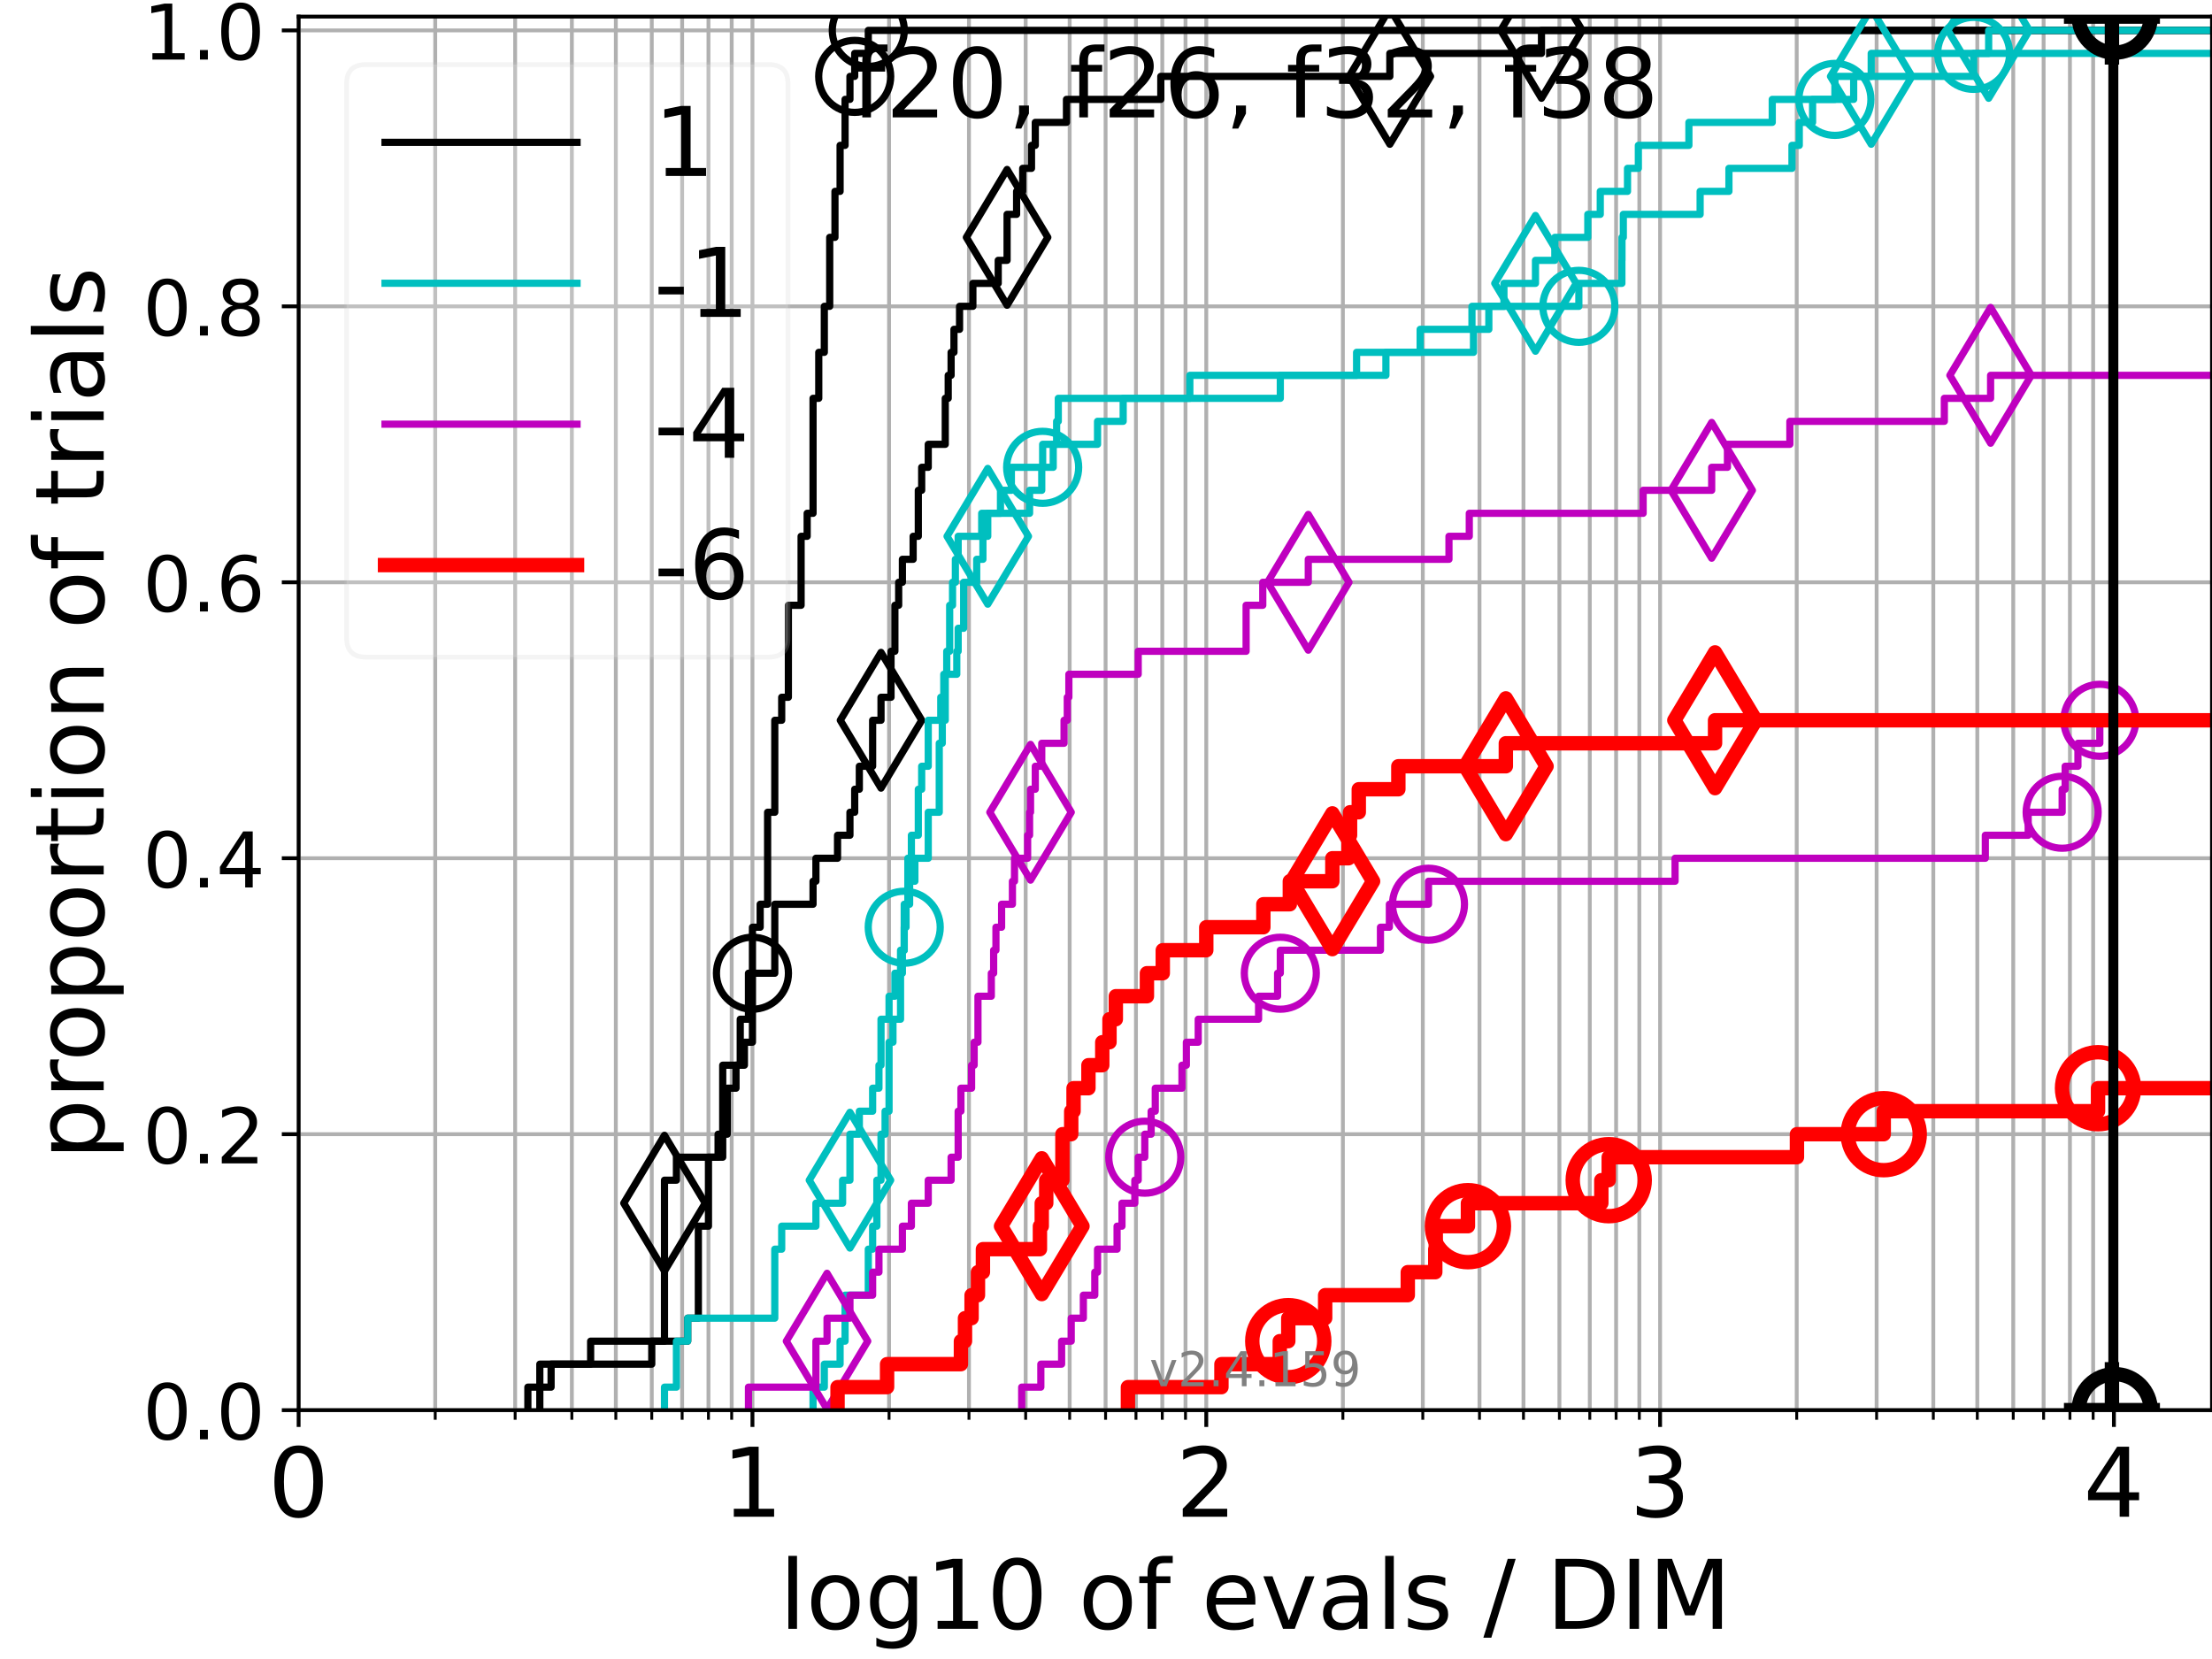 <?xml version="1.0" encoding="utf-8" standalone="no"?>
<!DOCTYPE svg PUBLIC "-//W3C//DTD SVG 1.1//EN"
  "http://www.w3.org/Graphics/SVG/1.1/DTD/svg11.dtd">
<!-- Created with matplotlib (https://matplotlib.org/) -->
<svg height="345.6pt" version="1.1" viewBox="0 0 460.8 345.6" width="460.8pt" xmlns="http://www.w3.org/2000/svg" xmlns:xlink="http://www.w3.org/1999/xlink">
 <defs>
  <style type="text/css">*{stroke-linecap:butt;stroke-linejoin:round;}</style>
 </defs>
 <g id="figure_1">
  <g id="patch_1">
   <path d="M 0 345.6 
L 460.8 345.6 
L 460.8 0 
L 0 0 
z
" style="fill:#ffffff;"/>
  </g>
  <g id="axes_1">
   <g id="patch_2">
    <path d="M 62.208 293.76 
L 460.8 293.76 
L 460.8 3.456 
L 62.208 3.456 
z
" style="fill:#ffffff;"/>
   </g>
   <g id="matplotlib.axis_1">
    <g id="xtick_1">
     <g id="line2d_1">
      <path clip-path="url(#p7bf5ea185e)" d="M 62.208 293.76 
L 62.208 3.456 
" style="fill:none;stroke:#b0b0b0;stroke-linecap:square;stroke-width:0.8;"/>
     </g>
     <g id="line2d_2">
      <defs>
       <path d="M 0 0 
L 0 3.5 
" id="m881349f4c0" style="stroke:#000000;stroke-width:0.8;"/>
      </defs>
      <g>
       <use style="stroke:#000000;stroke-width:0.8;" x="62.208" xlink:href="#m881349f4c0" y="293.76"/>
      </g>
     </g>
     <g id="text_1">
      <!-- 0 -->
      <g transform="translate(55.846 315.957)scale(0.2 -0.2)">
       <defs>
        <path d="M 31.781 66.406 
Q 24.172 66.406 20.328 58.906 
Q 16.5 51.422 16.5 36.375 
Q 16.5 21.391 20.328 13.891 
Q 24.172 6.391 31.781 6.391 
Q 39.453 6.391 43.281 13.891 
Q 47.125 21.391 47.125 36.375 
Q 47.125 51.422 43.281 58.906 
Q 39.453 66.406 31.781 66.406 
z
M 31.781 74.219 
Q 44.047 74.219 50.516 64.516 
Q 56.984 54.828 56.984 36.375 
Q 56.984 17.969 50.516 8.266 
Q 44.047 -1.422 31.781 -1.422 
Q 19.531 -1.422 13.062 8.266 
Q 6.594 17.969 6.594 36.375 
Q 6.594 54.828 13.062 64.516 
Q 19.531 74.219 31.781 74.219 
z
" id="DejaVuSans-48"/>
       </defs>
       <use xlink:href="#DejaVuSans-48"/>
      </g>
     </g>
    </g>
    <g id="xtick_2">
     <g id="line2d_3">
      <path clip-path="url(#p7bf5ea185e)" d="M 156.748 293.76 
L 156.748 3.456 
" style="fill:none;stroke:#b0b0b0;stroke-linecap:square;stroke-width:0.8;"/>
     </g>
     <g id="line2d_4">
      <g>
       <use style="stroke:#000000;stroke-width:0.8;" x="156.748" xlink:href="#m881349f4c0" y="293.76"/>
      </g>
     </g>
     <g id="text_2">
      <!-- 1 -->
      <g transform="translate(150.385 315.957)scale(0.2 -0.2)">
       <defs>
        <path d="M 12.406 8.297 
L 28.516 8.297 
L 28.516 63.922 
L 10.984 60.406 
L 10.984 69.391 
L 28.422 72.906 
L 38.281 72.906 
L 38.281 8.297 
L 54.391 8.297 
L 54.391 0 
L 12.406 0 
z
" id="DejaVuSans-49"/>
       </defs>
       <use xlink:href="#DejaVuSans-49"/>
      </g>
     </g>
    </g>
    <g id="xtick_3">
     <g id="line2d_5">
      <path clip-path="url(#p7bf5ea185e)" d="M 251.288 293.76 
L 251.288 3.456 
" style="fill:none;stroke:#b0b0b0;stroke-linecap:square;stroke-width:0.8;"/>
     </g>
     <g id="line2d_6">
      <g>
       <use style="stroke:#000000;stroke-width:0.8;" x="251.288" xlink:href="#m881349f4c0" y="293.76"/>
      </g>
     </g>
     <g id="text_3">
      <!-- 2 -->
      <g transform="translate(244.925 315.957)scale(0.2 -0.2)">
       <defs>
        <path d="M 19.188 8.297 
L 53.609 8.297 
L 53.609 0 
L 7.328 0 
L 7.328 8.297 
Q 12.938 14.109 22.625 23.891 
Q 32.328 33.688 34.812 36.531 
Q 39.547 41.844 41.422 45.531 
Q 43.312 49.219 43.312 52.781 
Q 43.312 58.594 39.234 62.25 
Q 35.156 65.922 28.609 65.922 
Q 23.969 65.922 18.812 64.312 
Q 13.672 62.703 7.812 59.422 
L 7.812 69.391 
Q 13.766 71.781 18.938 73 
Q 24.125 74.219 28.422 74.219 
Q 39.75 74.219 46.484 68.547 
Q 53.219 62.891 53.219 53.422 
Q 53.219 48.922 51.531 44.891 
Q 49.859 40.875 45.406 35.406 
Q 44.188 33.984 37.641 27.219 
Q 31.109 20.453 19.188 8.297 
z
" id="DejaVuSans-50"/>
       </defs>
       <use xlink:href="#DejaVuSans-50"/>
      </g>
     </g>
    </g>
    <g id="xtick_4">
     <g id="line2d_7">
      <path clip-path="url(#p7bf5ea185e)" d="M 345.827 293.76 
L 345.827 3.456 
" style="fill:none;stroke:#b0b0b0;stroke-linecap:square;stroke-width:0.8;"/>
     </g>
     <g id="line2d_8">
      <g>
       <use style="stroke:#000000;stroke-width:0.8;" x="345.827" xlink:href="#m881349f4c0" y="293.76"/>
      </g>
     </g>
     <g id="text_4">
      <!-- 3 -->
      <g transform="translate(339.465 315.957)scale(0.2 -0.2)">
       <defs>
        <path d="M 40.578 39.312 
Q 47.656 37.797 51.625 33 
Q 55.609 28.219 55.609 21.188 
Q 55.609 10.406 48.188 4.484 
Q 40.766 -1.422 27.094 -1.422 
Q 22.516 -1.422 17.656 -0.516 
Q 12.797 0.391 7.625 2.203 
L 7.625 11.719 
Q 11.719 9.328 16.594 8.109 
Q 21.484 6.891 26.812 6.891 
Q 36.078 6.891 40.938 10.547 
Q 45.797 14.203 45.797 21.188 
Q 45.797 27.641 41.281 31.266 
Q 36.766 34.906 28.719 34.906 
L 20.219 34.906 
L 20.219 43.016 
L 29.109 43.016 
Q 36.375 43.016 40.234 45.922 
Q 44.094 48.828 44.094 54.297 
Q 44.094 59.906 40.109 62.906 
Q 36.141 65.922 28.719 65.922 
Q 24.656 65.922 20.016 65.031 
Q 15.375 64.156 9.812 62.312 
L 9.812 71.094 
Q 15.438 72.656 20.344 73.438 
Q 25.25 74.219 29.594 74.219 
Q 40.828 74.219 47.359 69.109 
Q 53.906 64.016 53.906 55.328 
Q 53.906 49.266 50.438 45.094 
Q 46.969 40.922 40.578 39.312 
z
" id="DejaVuSans-51"/>
       </defs>
       <use xlink:href="#DejaVuSans-51"/>
      </g>
     </g>
    </g>
    <g id="xtick_5">
     <g id="line2d_9">
      <path clip-path="url(#p7bf5ea185e)" d="M 440.367 293.76 
L 440.367 3.456 
" style="fill:none;stroke:#b0b0b0;stroke-linecap:square;stroke-width:0.8;"/>
     </g>
     <g id="line2d_10">
      <g>
       <use style="stroke:#000000;stroke-width:0.8;" x="440.367" xlink:href="#m881349f4c0" y="293.76"/>
      </g>
     </g>
     <g id="text_5">
      <!-- 4 -->
      <g transform="translate(434.005 315.957)scale(0.2 -0.2)">
       <defs>
        <path d="M 37.797 64.312 
L 12.891 25.391 
L 37.797 25.391 
z
M 35.203 72.906 
L 47.609 72.906 
L 47.609 25.391 
L 58.016 25.391 
L 58.016 17.188 
L 47.609 17.188 
L 47.609 0 
L 37.797 0 
L 37.797 17.188 
L 4.891 17.188 
L 4.891 26.703 
z
" id="DejaVuSans-52"/>
       </defs>
       <use xlink:href="#DejaVuSans-52"/>
      </g>
     </g>
    </g>
    <g id="xtick_6">
     <g id="line2d_11">
      <path clip-path="url(#p7bf5ea185e)" d="M 90.667 293.76 
L 90.667 3.456 
" style="fill:none;stroke:#b0b0b0;stroke-linecap:square;stroke-width:0.8;"/>
     </g>
     <g id="line2d_12">
      <defs>
       <path d="M 0 0 
L 0 2 
" id="m0b9e576e88" style="stroke:#000000;stroke-width:0.6;"/>
      </defs>
      <g>
       <use style="stroke:#000000;stroke-width:0.6;" x="90.667" xlink:href="#m0b9e576e88" y="293.76"/>
      </g>
     </g>
    </g>
    <g id="xtick_7">
     <g id="line2d_13">
      <path clip-path="url(#p7bf5ea185e)" d="M 107.315 293.76 
L 107.315 3.456 
" style="fill:none;stroke:#b0b0b0;stroke-linecap:square;stroke-width:0.8;"/>
     </g>
     <g id="line2d_14">
      <g>
       <use style="stroke:#000000;stroke-width:0.6;" x="107.315" xlink:href="#m0b9e576e88" y="293.76"/>
      </g>
     </g>
    </g>
    <g id="xtick_8">
     <g id="line2d_15">
      <path clip-path="url(#p7bf5ea185e)" d="M 119.127 293.76 
L 119.127 3.456 
" style="fill:none;stroke:#b0b0b0;stroke-linecap:square;stroke-width:0.8;"/>
     </g>
     <g id="line2d_16">
      <g>
       <use style="stroke:#000000;stroke-width:0.6;" x="119.127" xlink:href="#m0b9e576e88" y="293.76"/>
      </g>
     </g>
    </g>
    <g id="xtick_9">
     <g id="line2d_17">
      <path clip-path="url(#p7bf5ea185e)" d="M 128.289 293.76 
L 128.289 3.456 
" style="fill:none;stroke:#b0b0b0;stroke-linecap:square;stroke-width:0.8;"/>
     </g>
     <g id="line2d_18">
      <g>
       <use style="stroke:#000000;stroke-width:0.6;" x="128.289" xlink:href="#m0b9e576e88" y="293.76"/>
      </g>
     </g>
    </g>
    <g id="xtick_10">
     <g id="line2d_19">
      <path clip-path="url(#p7bf5ea185e)" d="M 135.774 293.76 
L 135.774 3.456 
" style="fill:none;stroke:#b0b0b0;stroke-linecap:square;stroke-width:0.8;"/>
     </g>
     <g id="line2d_20">
      <g>
       <use style="stroke:#000000;stroke-width:0.6;" x="135.774" xlink:href="#m0b9e576e88" y="293.76"/>
      </g>
     </g>
    </g>
    <g id="xtick_11">
     <g id="line2d_21">
      <path clip-path="url(#p7bf5ea185e)" d="M 142.103 293.76 
L 142.103 3.456 
" style="fill:none;stroke:#b0b0b0;stroke-linecap:square;stroke-width:0.8;"/>
     </g>
     <g id="line2d_22">
      <g>
       <use style="stroke:#000000;stroke-width:0.6;" x="142.103" xlink:href="#m0b9e576e88" y="293.76"/>
      </g>
     </g>
    </g>
    <g id="xtick_12">
     <g id="line2d_23">
      <path clip-path="url(#p7bf5ea185e)" d="M 147.586 293.76 
L 147.586 3.456 
" style="fill:none;stroke:#b0b0b0;stroke-linecap:square;stroke-width:0.8;"/>
     </g>
     <g id="line2d_24">
      <g>
       <use style="stroke:#000000;stroke-width:0.6;" x="147.586" xlink:href="#m0b9e576e88" y="293.76"/>
      </g>
     </g>
    </g>
    <g id="xtick_13">
     <g id="line2d_25">
      <path clip-path="url(#p7bf5ea185e)" d="M 152.422 293.76 
L 152.422 3.456 
" style="fill:none;stroke:#b0b0b0;stroke-linecap:square;stroke-width:0.8;"/>
     </g>
     <g id="line2d_26">
      <g>
       <use style="stroke:#000000;stroke-width:0.6;" x="152.422" xlink:href="#m0b9e576e88" y="293.76"/>
      </g>
     </g>
    </g>
    <g id="xtick_14">
     <g id="line2d_27">
      <path clip-path="url(#p7bf5ea185e)" d="M 185.207 293.76 
L 185.207 3.456 
" style="fill:none;stroke:#b0b0b0;stroke-linecap:square;stroke-width:0.8;"/>
     </g>
     <g id="line2d_28">
      <g>
       <use style="stroke:#000000;stroke-width:0.6;" x="185.207" xlink:href="#m0b9e576e88" y="293.76"/>
      </g>
     </g>
    </g>
    <g id="xtick_15">
     <g id="line2d_29">
      <path clip-path="url(#p7bf5ea185e)" d="M 201.855 293.76 
L 201.855 3.456 
" style="fill:none;stroke:#b0b0b0;stroke-linecap:square;stroke-width:0.8;"/>
     </g>
     <g id="line2d_30">
      <g>
       <use style="stroke:#000000;stroke-width:0.6;" x="201.855" xlink:href="#m0b9e576e88" y="293.76"/>
      </g>
     </g>
    </g>
    <g id="xtick_16">
     <g id="line2d_31">
      <path clip-path="url(#p7bf5ea185e)" d="M 213.666 293.76 
L 213.666 3.456 
" style="fill:none;stroke:#b0b0b0;stroke-linecap:square;stroke-width:0.8;"/>
     </g>
     <g id="line2d_32">
      <g>
       <use style="stroke:#000000;stroke-width:0.6;" x="213.666" xlink:href="#m0b9e576e88" y="293.76"/>
      </g>
     </g>
    </g>
    <g id="xtick_17">
     <g id="line2d_33">
      <path clip-path="url(#p7bf5ea185e)" d="M 222.828 293.76 
L 222.828 3.456 
" style="fill:none;stroke:#b0b0b0;stroke-linecap:square;stroke-width:0.8;"/>
     </g>
     <g id="line2d_34">
      <g>
       <use style="stroke:#000000;stroke-width:0.6;" x="222.828" xlink:href="#m0b9e576e88" y="293.76"/>
      </g>
     </g>
    </g>
    <g id="xtick_18">
     <g id="line2d_35">
      <path clip-path="url(#p7bf5ea185e)" d="M 230.314 293.76 
L 230.314 3.456 
" style="fill:none;stroke:#b0b0b0;stroke-linecap:square;stroke-width:0.8;"/>
     </g>
     <g id="line2d_36">
      <g>
       <use style="stroke:#000000;stroke-width:0.6;" x="230.314" xlink:href="#m0b9e576e88" y="293.76"/>
      </g>
     </g>
    </g>
    <g id="xtick_19">
     <g id="line2d_37">
      <path clip-path="url(#p7bf5ea185e)" d="M 236.643 293.76 
L 236.643 3.456 
" style="fill:none;stroke:#b0b0b0;stroke-linecap:square;stroke-width:0.8;"/>
     </g>
     <g id="line2d_38">
      <g>
       <use style="stroke:#000000;stroke-width:0.6;" x="236.643" xlink:href="#m0b9e576e88" y="293.76"/>
      </g>
     </g>
    </g>
    <g id="xtick_20">
     <g id="line2d_39">
      <path clip-path="url(#p7bf5ea185e)" d="M 242.126 293.76 
L 242.126 3.456 
" style="fill:none;stroke:#b0b0b0;stroke-linecap:square;stroke-width:0.8;"/>
     </g>
     <g id="line2d_40">
      <g>
       <use style="stroke:#000000;stroke-width:0.6;" x="242.126" xlink:href="#m0b9e576e88" y="293.76"/>
      </g>
     </g>
    </g>
    <g id="xtick_21">
     <g id="line2d_41">
      <path clip-path="url(#p7bf5ea185e)" d="M 246.962 293.76 
L 246.962 3.456 
" style="fill:none;stroke:#b0b0b0;stroke-linecap:square;stroke-width:0.8;"/>
     </g>
     <g id="line2d_42">
      <g>
       <use style="stroke:#000000;stroke-width:0.6;" x="246.962" xlink:href="#m0b9e576e88" y="293.76"/>
      </g>
     </g>
    </g>
    <g id="xtick_22">
     <g id="line2d_43">
      <path clip-path="url(#p7bf5ea185e)" d="M 279.747 293.76 
L 279.747 3.456 
" style="fill:none;stroke:#b0b0b0;stroke-linecap:square;stroke-width:0.8;"/>
     </g>
     <g id="line2d_44">
      <g>
       <use style="stroke:#000000;stroke-width:0.6;" x="279.747" xlink:href="#m0b9e576e88" y="293.76"/>
      </g>
     </g>
    </g>
    <g id="xtick_23">
     <g id="line2d_45">
      <path clip-path="url(#p7bf5ea185e)" d="M 296.395 293.76 
L 296.395 3.456 
" style="fill:none;stroke:#b0b0b0;stroke-linecap:square;stroke-width:0.8;"/>
     </g>
     <g id="line2d_46">
      <g>
       <use style="stroke:#000000;stroke-width:0.6;" x="296.395" xlink:href="#m0b9e576e88" y="293.76"/>
      </g>
     </g>
    </g>
    <g id="xtick_24">
     <g id="line2d_47">
      <path clip-path="url(#p7bf5ea185e)" d="M 308.206 293.76 
L 308.206 3.456 
" style="fill:none;stroke:#b0b0b0;stroke-linecap:square;stroke-width:0.8;"/>
     </g>
     <g id="line2d_48">
      <g>
       <use style="stroke:#000000;stroke-width:0.6;" x="308.206" xlink:href="#m0b9e576e88" y="293.76"/>
      </g>
     </g>
    </g>
    <g id="xtick_25">
     <g id="line2d_49">
      <path clip-path="url(#p7bf5ea185e)" d="M 317.368 293.76 
L 317.368 3.456 
" style="fill:none;stroke:#b0b0b0;stroke-linecap:square;stroke-width:0.8;"/>
     </g>
     <g id="line2d_50">
      <g>
       <use style="stroke:#000000;stroke-width:0.6;" x="317.368" xlink:href="#m0b9e576e88" y="293.76"/>
      </g>
     </g>
    </g>
    <g id="xtick_26">
     <g id="line2d_51">
      <path clip-path="url(#p7bf5ea185e)" d="M 324.854 293.76 
L 324.854 3.456 
" style="fill:none;stroke:#b0b0b0;stroke-linecap:square;stroke-width:0.8;"/>
     </g>
     <g id="line2d_52">
      <g>
       <use style="stroke:#000000;stroke-width:0.6;" x="324.854" xlink:href="#m0b9e576e88" y="293.76"/>
      </g>
     </g>
    </g>
    <g id="xtick_27">
     <g id="line2d_53">
      <path clip-path="url(#p7bf5ea185e)" d="M 331.183 293.76 
L 331.183 3.456 
" style="fill:none;stroke:#b0b0b0;stroke-linecap:square;stroke-width:0.8;"/>
     </g>
     <g id="line2d_54">
      <g>
       <use style="stroke:#000000;stroke-width:0.6;" x="331.183" xlink:href="#m0b9e576e88" y="293.76"/>
      </g>
     </g>
    </g>
    <g id="xtick_28">
     <g id="line2d_55">
      <path clip-path="url(#p7bf5ea185e)" d="M 336.666 293.76 
L 336.666 3.456 
" style="fill:none;stroke:#b0b0b0;stroke-linecap:square;stroke-width:0.8;"/>
     </g>
     <g id="line2d_56">
      <g>
       <use style="stroke:#000000;stroke-width:0.6;" x="336.666" xlink:href="#m0b9e576e88" y="293.76"/>
      </g>
     </g>
    </g>
    <g id="xtick_29">
     <g id="line2d_57">
      <path clip-path="url(#p7bf5ea185e)" d="M 341.502 293.76 
L 341.502 3.456 
" style="fill:none;stroke:#b0b0b0;stroke-linecap:square;stroke-width:0.8;"/>
     </g>
     <g id="line2d_58">
      <g>
       <use style="stroke:#000000;stroke-width:0.6;" x="341.502" xlink:href="#m0b9e576e88" y="293.76"/>
      </g>
     </g>
    </g>
    <g id="xtick_30">
     <g id="line2d_59">
      <path clip-path="url(#p7bf5ea185e)" d="M 374.287 293.76 
L 374.287 3.456 
" style="fill:none;stroke:#b0b0b0;stroke-linecap:square;stroke-width:0.8;"/>
     </g>
     <g id="line2d_60">
      <g>
       <use style="stroke:#000000;stroke-width:0.6;" x="374.287" xlink:href="#m0b9e576e88" y="293.76"/>
      </g>
     </g>
    </g>
    <g id="xtick_31">
     <g id="line2d_61">
      <path clip-path="url(#p7bf5ea185e)" d="M 390.934 293.76 
L 390.934 3.456 
" style="fill:none;stroke:#b0b0b0;stroke-linecap:square;stroke-width:0.8;"/>
     </g>
     <g id="line2d_62">
      <g>
       <use style="stroke:#000000;stroke-width:0.6;" x="390.934" xlink:href="#m0b9e576e88" y="293.76"/>
      </g>
     </g>
    </g>
    <g id="xtick_32">
     <g id="line2d_63">
      <path clip-path="url(#p7bf5ea185e)" d="M 402.746 293.76 
L 402.746 3.456 
" style="fill:none;stroke:#b0b0b0;stroke-linecap:square;stroke-width:0.8;"/>
     </g>
     <g id="line2d_64">
      <g>
       <use style="stroke:#000000;stroke-width:0.6;" x="402.746" xlink:href="#m0b9e576e88" y="293.76"/>
      </g>
     </g>
    </g>
    <g id="xtick_33">
     <g id="line2d_65">
      <path clip-path="url(#p7bf5ea185e)" d="M 411.908 293.76 
L 411.908 3.456 
" style="fill:none;stroke:#b0b0b0;stroke-linecap:square;stroke-width:0.8;"/>
     </g>
     <g id="line2d_66">
      <g>
       <use style="stroke:#000000;stroke-width:0.6;" x="411.908" xlink:href="#m0b9e576e88" y="293.76"/>
      </g>
     </g>
    </g>
    <g id="xtick_34">
     <g id="line2d_67">
      <path clip-path="url(#p7bf5ea185e)" d="M 419.394 293.76 
L 419.394 3.456 
" style="fill:none;stroke:#b0b0b0;stroke-linecap:square;stroke-width:0.8;"/>
     </g>
     <g id="line2d_68">
      <g>
       <use style="stroke:#000000;stroke-width:0.6;" x="419.394" xlink:href="#m0b9e576e88" y="293.76"/>
      </g>
     </g>
    </g>
    <g id="xtick_35">
     <g id="line2d_69">
      <path clip-path="url(#p7bf5ea185e)" d="M 425.723 293.76 
L 425.723 3.456 
" style="fill:none;stroke:#b0b0b0;stroke-linecap:square;stroke-width:0.8;"/>
     </g>
     <g id="line2d_70">
      <g>
       <use style="stroke:#000000;stroke-width:0.6;" x="425.723" xlink:href="#m0b9e576e88" y="293.76"/>
      </g>
     </g>
    </g>
    <g id="xtick_36">
     <g id="line2d_71">
      <path clip-path="url(#p7bf5ea185e)" d="M 431.205 293.76 
L 431.205 3.456 
" style="fill:none;stroke:#b0b0b0;stroke-linecap:square;stroke-width:0.8;"/>
     </g>
     <g id="line2d_72">
      <g>
       <use style="stroke:#000000;stroke-width:0.6;" x="431.205" xlink:href="#m0b9e576e88" y="293.76"/>
      </g>
     </g>
    </g>
    <g id="xtick_37">
     <g id="line2d_73">
      <path clip-path="url(#p7bf5ea185e)" d="M 436.041 293.76 
L 436.041 3.456 
" style="fill:none;stroke:#b0b0b0;stroke-linecap:square;stroke-width:0.8;"/>
     </g>
     <g id="line2d_74">
      <g>
       <use style="stroke:#000000;stroke-width:0.6;" x="436.041" xlink:href="#m0b9e576e88" y="293.76"/>
      </g>
     </g>
    </g>
    <g id="text_6">
     <!-- log10 of evals / DIM -->
     <g transform="translate(162.348 339.313)scale(0.2 -0.2)">
      <defs>
       <path d="M 9.422 75.984 
L 18.406 75.984 
L 18.406 0 
L 9.422 0 
z
" id="DejaVuSans-108"/>
       <path d="M 30.609 48.391 
Q 23.391 48.391 19.188 42.75 
Q 14.984 37.109 14.984 27.297 
Q 14.984 17.484 19.156 11.844 
Q 23.344 6.203 30.609 6.203 
Q 37.797 6.203 41.984 11.859 
Q 46.188 17.531 46.188 27.297 
Q 46.188 37.016 41.984 42.703 
Q 37.797 48.391 30.609 48.391 
z
M 30.609 56 
Q 42.328 56 49.016 48.375 
Q 55.719 40.766 55.719 27.297 
Q 55.719 13.875 49.016 6.219 
Q 42.328 -1.422 30.609 -1.422 
Q 18.844 -1.422 12.172 6.219 
Q 5.516 13.875 5.516 27.297 
Q 5.516 40.766 12.172 48.375 
Q 18.844 56 30.609 56 
z
" id="DejaVuSans-111"/>
       <path d="M 45.406 27.984 
Q 45.406 37.75 41.375 43.109 
Q 37.359 48.484 30.078 48.484 
Q 22.859 48.484 18.828 43.109 
Q 14.797 37.75 14.797 27.984 
Q 14.797 18.266 18.828 12.891 
Q 22.859 7.516 30.078 7.516 
Q 37.359 7.516 41.375 12.891 
Q 45.406 18.266 45.406 27.984 
z
M 54.391 6.781 
Q 54.391 -7.172 48.188 -13.984 
Q 42 -20.797 29.203 -20.797 
Q 24.469 -20.797 20.266 -20.094 
Q 16.062 -19.391 12.109 -17.922 
L 12.109 -9.188 
Q 16.062 -11.328 19.922 -12.344 
Q 23.781 -13.375 27.781 -13.375 
Q 36.625 -13.375 41.016 -8.766 
Q 45.406 -4.156 45.406 5.172 
L 45.406 9.625 
Q 42.625 4.781 38.281 2.391 
Q 33.938 0 27.875 0 
Q 17.828 0 11.672 7.656 
Q 5.516 15.328 5.516 27.984 
Q 5.516 40.672 11.672 48.328 
Q 17.828 56 27.875 56 
Q 33.938 56 38.281 53.609 
Q 42.625 51.219 45.406 46.391 
L 45.406 54.688 
L 54.391 54.688 
z
" id="DejaVuSans-103"/>
       <path id="DejaVuSans-32"/>
       <path d="M 37.109 75.984 
L 37.109 68.5 
L 28.516 68.5 
Q 23.688 68.5 21.797 66.547 
Q 19.922 64.594 19.922 59.516 
L 19.922 54.688 
L 34.719 54.688 
L 34.719 47.703 
L 19.922 47.703 
L 19.922 0 
L 10.891 0 
L 10.891 47.703 
L 2.297 47.703 
L 2.297 54.688 
L 10.891 54.688 
L 10.891 58.5 
Q 10.891 67.625 15.141 71.797 
Q 19.391 75.984 28.609 75.984 
z
" id="DejaVuSans-102"/>
       <path d="M 56.203 29.594 
L 56.203 25.203 
L 14.891 25.203 
Q 15.484 15.922 20.484 11.062 
Q 25.484 6.203 34.422 6.203 
Q 39.594 6.203 44.453 7.469 
Q 49.312 8.734 54.109 11.281 
L 54.109 2.781 
Q 49.266 0.734 44.188 -0.344 
Q 39.109 -1.422 33.891 -1.422 
Q 20.797 -1.422 13.156 6.188 
Q 5.516 13.812 5.516 26.812 
Q 5.516 40.234 12.766 48.109 
Q 20.016 56 32.328 56 
Q 43.359 56 49.781 48.891 
Q 56.203 41.797 56.203 29.594 
z
M 47.219 32.234 
Q 47.125 39.594 43.094 43.984 
Q 39.062 48.391 32.422 48.391 
Q 24.906 48.391 20.391 44.141 
Q 15.875 39.891 15.188 32.172 
z
" id="DejaVuSans-101"/>
       <path d="M 2.984 54.688 
L 12.5 54.688 
L 29.594 8.797 
L 46.688 54.688 
L 56.203 54.688 
L 35.688 0 
L 23.484 0 
z
" id="DejaVuSans-118"/>
       <path d="M 34.281 27.484 
Q 23.391 27.484 19.188 25 
Q 14.984 22.516 14.984 16.5 
Q 14.984 11.719 18.141 8.906 
Q 21.297 6.109 26.703 6.109 
Q 34.188 6.109 38.703 11.406 
Q 43.219 16.703 43.219 25.484 
L 43.219 27.484 
z
M 52.203 31.203 
L 52.203 0 
L 43.219 0 
L 43.219 8.297 
Q 40.141 3.328 35.547 0.953 
Q 30.953 -1.422 24.312 -1.422 
Q 15.922 -1.422 10.953 3.297 
Q 6 8.016 6 15.922 
Q 6 25.141 12.172 29.828 
Q 18.359 34.516 30.609 34.516 
L 43.219 34.516 
L 43.219 35.406 
Q 43.219 41.609 39.141 45 
Q 35.062 48.391 27.688 48.391 
Q 23 48.391 18.547 47.266 
Q 14.109 46.141 10.016 43.891 
L 10.016 52.203 
Q 14.938 54.109 19.578 55.047 
Q 24.219 56 28.609 56 
Q 40.484 56 46.344 49.844 
Q 52.203 43.703 52.203 31.203 
z
" id="DejaVuSans-97"/>
       <path d="M 44.281 53.078 
L 44.281 44.578 
Q 40.484 46.531 36.375 47.5 
Q 32.281 48.484 27.875 48.484 
Q 21.188 48.484 17.844 46.438 
Q 14.5 44.391 14.5 40.281 
Q 14.5 37.156 16.891 35.375 
Q 19.281 33.594 26.516 31.984 
L 29.594 31.297 
Q 39.156 29.25 43.188 25.516 
Q 47.219 21.781 47.219 15.094 
Q 47.219 7.469 41.188 3.016 
Q 35.156 -1.422 24.609 -1.422 
Q 20.219 -1.422 15.453 -0.562 
Q 10.688 0.297 5.422 2 
L 5.422 11.281 
Q 10.406 8.688 15.234 7.391 
Q 20.062 6.109 24.812 6.109 
Q 31.156 6.109 34.562 8.281 
Q 37.984 10.453 37.984 14.406 
Q 37.984 18.062 35.516 20.016 
Q 33.062 21.969 24.703 23.781 
L 21.578 24.516 
Q 13.234 26.266 9.516 29.906 
Q 5.812 33.547 5.812 39.891 
Q 5.812 47.609 11.281 51.797 
Q 16.75 56 26.812 56 
Q 31.781 56 36.172 55.266 
Q 40.578 54.547 44.281 53.078 
z
" id="DejaVuSans-115"/>
       <path d="M 25.391 72.906 
L 33.688 72.906 
L 8.297 -9.281 
L 0 -9.281 
z
" id="DejaVuSans-47"/>
       <path d="M 19.672 64.797 
L 19.672 8.109 
L 31.594 8.109 
Q 46.688 8.109 53.688 14.938 
Q 60.688 21.781 60.688 36.531 
Q 60.688 51.172 53.688 57.984 
Q 46.688 64.797 31.594 64.797 
z
M 9.812 72.906 
L 30.078 72.906 
Q 51.266 72.906 61.172 64.094 
Q 71.094 55.281 71.094 36.531 
Q 71.094 17.672 61.125 8.828 
Q 51.172 0 30.078 0 
L 9.812 0 
z
" id="DejaVuSans-68"/>
       <path d="M 9.812 72.906 
L 19.672 72.906 
L 19.672 0 
L 9.812 0 
z
" id="DejaVuSans-73"/>
       <path d="M 9.812 72.906 
L 24.516 72.906 
L 43.109 23.297 
L 61.812 72.906 
L 76.516 72.906 
L 76.516 0 
L 66.891 0 
L 66.891 64.016 
L 48.094 14.016 
L 38.188 14.016 
L 19.391 64.016 
L 19.391 0 
L 9.812 0 
z
" id="DejaVuSans-77"/>
      </defs>
      <use xlink:href="#DejaVuSans-108"/>
      <use x="27.783" xlink:href="#DejaVuSans-111"/>
      <use x="88.965" xlink:href="#DejaVuSans-103"/>
      <use x="152.441" xlink:href="#DejaVuSans-49"/>
      <use x="216.064" xlink:href="#DejaVuSans-48"/>
      <use x="279.688" xlink:href="#DejaVuSans-32"/>
      <use x="311.475" xlink:href="#DejaVuSans-111"/>
      <use x="372.656" xlink:href="#DejaVuSans-102"/>
      <use x="407.861" xlink:href="#DejaVuSans-32"/>
      <use x="439.648" xlink:href="#DejaVuSans-101"/>
      <use x="501.172" xlink:href="#DejaVuSans-118"/>
      <use x="560.352" xlink:href="#DejaVuSans-97"/>
      <use x="621.631" xlink:href="#DejaVuSans-108"/>
      <use x="649.414" xlink:href="#DejaVuSans-115"/>
      <use x="701.514" xlink:href="#DejaVuSans-32"/>
      <use x="733.301" xlink:href="#DejaVuSans-47"/>
      <use x="766.992" xlink:href="#DejaVuSans-32"/>
      <use x="798.779" xlink:href="#DejaVuSans-68"/>
      <use x="875.781" xlink:href="#DejaVuSans-73"/>
      <use x="905.273" xlink:href="#DejaVuSans-77"/>
     </g>
    </g>
   </g>
   <g id="matplotlib.axis_2">
    <g id="ytick_1">
     <g id="line2d_75">
      <path clip-path="url(#p7bf5ea185e)" d="M 62.208 293.76 
L 460.8 293.76 
" style="fill:none;stroke:#b0b0b0;stroke-linecap:square;stroke-width:0.8;"/>
     </g>
     <g id="line2d_76">
      <defs>
       <path d="M 0 0 
L -3.5 0 
" id="m523251811e" style="stroke:#000000;stroke-width:0.8;"/>
      </defs>
      <g>
       <use style="stroke:#000000;stroke-width:0.8;" x="62.208" xlink:href="#m523251811e" y="293.76"/>
      </g>
     </g>
     <g id="text_7">
      <!-- 0.0 -->
      <g transform="translate(29.763 299.839)scale(0.16 -0.16)">
       <defs>
        <path d="M 10.688 12.406 
L 21 12.406 
L 21 0 
L 10.688 0 
z
" id="DejaVuSans-46"/>
       </defs>
       <use xlink:href="#DejaVuSans-48"/>
       <use x="63.623" xlink:href="#DejaVuSans-46"/>
       <use x="95.41" xlink:href="#DejaVuSans-48"/>
      </g>
     </g>
    </g>
    <g id="ytick_2">
     <g id="line2d_77">
      <path clip-path="url(#p7bf5ea185e)" d="M 62.208 236.274 
L 460.8 236.274 
" style="fill:none;stroke:#b0b0b0;stroke-linecap:square;stroke-width:0.8;"/>
     </g>
     <g id="line2d_78">
      <g>
       <use style="stroke:#000000;stroke-width:0.8;" x="62.208" xlink:href="#m523251811e" y="236.274"/>
      </g>
     </g>
     <g id="text_8">
      <!-- 0.2 -->
      <g transform="translate(29.763 242.353)scale(0.16 -0.16)">
       <use xlink:href="#DejaVuSans-48"/>
       <use x="63.623" xlink:href="#DejaVuSans-46"/>
       <use x="95.41" xlink:href="#DejaVuSans-50"/>
      </g>
     </g>
    </g>
    <g id="ytick_3">
     <g id="line2d_79">
      <path clip-path="url(#p7bf5ea185e)" d="M 62.208 178.788 
L 460.8 178.788 
" style="fill:none;stroke:#b0b0b0;stroke-linecap:square;stroke-width:0.8;"/>
     </g>
     <g id="line2d_80">
      <g>
       <use style="stroke:#000000;stroke-width:0.8;" x="62.208" xlink:href="#m523251811e" y="178.788"/>
      </g>
     </g>
     <g id="text_9">
      <!-- 0.4 -->
      <g transform="translate(29.763 184.867)scale(0.16 -0.16)">
       <use xlink:href="#DejaVuSans-48"/>
       <use x="63.623" xlink:href="#DejaVuSans-46"/>
       <use x="95.41" xlink:href="#DejaVuSans-52"/>
      </g>
     </g>
    </g>
    <g id="ytick_4">
     <g id="line2d_81">
      <path clip-path="url(#p7bf5ea185e)" d="M 62.208 121.302 
L 460.8 121.302 
" style="fill:none;stroke:#b0b0b0;stroke-linecap:square;stroke-width:0.8;"/>
     </g>
     <g id="line2d_82">
      <g>
       <use style="stroke:#000000;stroke-width:0.8;" x="62.208" xlink:href="#m523251811e" y="121.302"/>
      </g>
     </g>
     <g id="text_10">
      <!-- 0.6 -->
      <g transform="translate(29.763 127.381)scale(0.16 -0.16)">
       <defs>
        <path d="M 33.016 40.375 
Q 26.375 40.375 22.484 35.828 
Q 18.609 31.297 18.609 23.391 
Q 18.609 15.531 22.484 10.953 
Q 26.375 6.391 33.016 6.391 
Q 39.656 6.391 43.531 10.953 
Q 47.406 15.531 47.406 23.391 
Q 47.406 31.297 43.531 35.828 
Q 39.656 40.375 33.016 40.375 
z
M 52.594 71.297 
L 52.594 62.312 
Q 48.875 64.062 45.094 64.984 
Q 41.312 65.922 37.594 65.922 
Q 27.828 65.922 22.672 59.328 
Q 17.531 52.734 16.797 39.406 
Q 19.672 43.656 24.016 45.922 
Q 28.375 48.188 33.594 48.188 
Q 44.578 48.188 50.953 41.516 
Q 57.328 34.859 57.328 23.391 
Q 57.328 12.156 50.688 5.359 
Q 44.047 -1.422 33.016 -1.422 
Q 20.359 -1.422 13.672 8.266 
Q 6.984 17.969 6.984 36.375 
Q 6.984 53.656 15.188 63.938 
Q 23.391 74.219 37.203 74.219 
Q 40.922 74.219 44.703 73.484 
Q 48.484 72.75 52.594 71.297 
z
" id="DejaVuSans-54"/>
       </defs>
       <use xlink:href="#DejaVuSans-48"/>
       <use x="63.623" xlink:href="#DejaVuSans-46"/>
       <use x="95.41" xlink:href="#DejaVuSans-54"/>
      </g>
     </g>
    </g>
    <g id="ytick_5">
     <g id="line2d_83">
      <path clip-path="url(#p7bf5ea185e)" d="M 62.208 63.816 
L 460.8 63.816 
" style="fill:none;stroke:#b0b0b0;stroke-linecap:square;stroke-width:0.8;"/>
     </g>
     <g id="line2d_84">
      <g>
       <use style="stroke:#000000;stroke-width:0.8;" x="62.208" xlink:href="#m523251811e" y="63.816"/>
      </g>
     </g>
     <g id="text_11">
      <!-- 0.8 -->
      <g transform="translate(29.763 69.895)scale(0.16 -0.16)">
       <defs>
        <path d="M 31.781 34.625 
Q 24.75 34.625 20.719 30.859 
Q 16.703 27.094 16.703 20.516 
Q 16.703 13.922 20.719 10.156 
Q 24.75 6.391 31.781 6.391 
Q 38.812 6.391 42.859 10.172 
Q 46.922 13.969 46.922 20.516 
Q 46.922 27.094 42.891 30.859 
Q 38.875 34.625 31.781 34.625 
z
M 21.922 38.812 
Q 15.578 40.375 12.031 44.719 
Q 8.5 49.078 8.5 55.328 
Q 8.5 64.062 14.719 69.141 
Q 20.953 74.219 31.781 74.219 
Q 42.672 74.219 48.875 69.141 
Q 55.078 64.062 55.078 55.328 
Q 55.078 49.078 51.531 44.719 
Q 48 40.375 41.703 38.812 
Q 48.828 37.156 52.797 32.312 
Q 56.781 27.484 56.781 20.516 
Q 56.781 9.906 50.312 4.234 
Q 43.844 -1.422 31.781 -1.422 
Q 19.734 -1.422 13.25 4.234 
Q 6.781 9.906 6.781 20.516 
Q 6.781 27.484 10.781 32.312 
Q 14.797 37.156 21.922 38.812 
z
M 18.312 54.391 
Q 18.312 48.734 21.844 45.562 
Q 25.391 42.391 31.781 42.391 
Q 38.141 42.391 41.719 45.562 
Q 45.312 48.734 45.312 54.391 
Q 45.312 60.062 41.719 63.234 
Q 38.141 66.406 31.781 66.406 
Q 25.391 66.406 21.844 63.234 
Q 18.312 60.062 18.312 54.391 
z
" id="DejaVuSans-56"/>
       </defs>
       <use xlink:href="#DejaVuSans-48"/>
       <use x="63.623" xlink:href="#DejaVuSans-46"/>
       <use x="95.41" xlink:href="#DejaVuSans-56"/>
      </g>
     </g>
    </g>
    <g id="ytick_6">
     <g id="line2d_85">
      <path clip-path="url(#p7bf5ea185e)" d="M 62.208 6.33 
L 460.8 6.33 
" style="fill:none;stroke:#b0b0b0;stroke-linecap:square;stroke-width:0.8;"/>
     </g>
     <g id="line2d_86">
      <g>
       <use style="stroke:#000000;stroke-width:0.8;" x="62.208" xlink:href="#m523251811e" y="6.33"/>
      </g>
     </g>
     <g id="text_12">
      <!-- 1.0 -->
      <g transform="translate(29.763 12.409)scale(0.16 -0.16)">
       <use xlink:href="#DejaVuSans-49"/>
       <use x="63.623" xlink:href="#DejaVuSans-46"/>
       <use x="95.41" xlink:href="#DejaVuSans-48"/>
      </g>
     </g>
    </g>
    <g id="text_13">
     <!-- proportion of trials -->
     <g transform="translate(21.604 241.614)rotate(-90)scale(0.2 -0.2)">
      <defs>
       <path d="M 18.109 8.203 
L 18.109 -20.797 
L 9.078 -20.797 
L 9.078 54.688 
L 18.109 54.688 
L 18.109 46.391 
Q 20.953 51.266 25.266 53.625 
Q 29.594 56 35.594 56 
Q 45.562 56 51.781 48.094 
Q 58.016 40.188 58.016 27.297 
Q 58.016 14.406 51.781 6.484 
Q 45.562 -1.422 35.594 -1.422 
Q 29.594 -1.422 25.266 0.953 
Q 20.953 3.328 18.109 8.203 
z
M 48.688 27.297 
Q 48.688 37.203 44.609 42.844 
Q 40.531 48.484 33.406 48.484 
Q 26.266 48.484 22.188 42.844 
Q 18.109 37.203 18.109 27.297 
Q 18.109 17.391 22.188 11.75 
Q 26.266 6.109 33.406 6.109 
Q 40.531 6.109 44.609 11.75 
Q 48.688 17.391 48.688 27.297 
z
" id="DejaVuSans-112"/>
       <path d="M 41.109 46.297 
Q 39.594 47.172 37.812 47.578 
Q 36.031 48 33.891 48 
Q 26.266 48 22.188 43.047 
Q 18.109 38.094 18.109 28.812 
L 18.109 0 
L 9.078 0 
L 9.078 54.688 
L 18.109 54.688 
L 18.109 46.188 
Q 20.953 51.172 25.484 53.578 
Q 30.031 56 36.531 56 
Q 37.453 56 38.578 55.875 
Q 39.703 55.766 41.062 55.516 
z
" id="DejaVuSans-114"/>
       <path d="M 18.312 70.219 
L 18.312 54.688 
L 36.812 54.688 
L 36.812 47.703 
L 18.312 47.703 
L 18.312 18.016 
Q 18.312 11.328 20.141 9.422 
Q 21.969 7.516 27.594 7.516 
L 36.812 7.516 
L 36.812 0 
L 27.594 0 
Q 17.188 0 13.234 3.875 
Q 9.281 7.766 9.281 18.016 
L 9.281 47.703 
L 2.688 47.703 
L 2.688 54.688 
L 9.281 54.688 
L 9.281 70.219 
z
" id="DejaVuSans-116"/>
       <path d="M 9.422 54.688 
L 18.406 54.688 
L 18.406 0 
L 9.422 0 
z
M 9.422 75.984 
L 18.406 75.984 
L 18.406 64.594 
L 9.422 64.594 
z
" id="DejaVuSans-105"/>
       <path d="M 54.891 33.016 
L 54.891 0 
L 45.906 0 
L 45.906 32.719 
Q 45.906 40.484 42.875 44.328 
Q 39.844 48.188 33.797 48.188 
Q 26.516 48.188 22.312 43.547 
Q 18.109 38.922 18.109 30.906 
L 18.109 0 
L 9.078 0 
L 9.078 54.688 
L 18.109 54.688 
L 18.109 46.188 
Q 21.344 51.125 25.703 53.562 
Q 30.078 56 35.797 56 
Q 45.219 56 50.047 50.172 
Q 54.891 44.344 54.891 33.016 
z
" id="DejaVuSans-110"/>
      </defs>
      <use xlink:href="#DejaVuSans-112"/>
      <use x="63.477" xlink:href="#DejaVuSans-114"/>
      <use x="102.34" xlink:href="#DejaVuSans-111"/>
      <use x="163.521" xlink:href="#DejaVuSans-112"/>
      <use x="226.998" xlink:href="#DejaVuSans-111"/>
      <use x="288.18" xlink:href="#DejaVuSans-114"/>
      <use x="329.293" xlink:href="#DejaVuSans-116"/>
      <use x="368.502" xlink:href="#DejaVuSans-105"/>
      <use x="396.285" xlink:href="#DejaVuSans-111"/>
      <use x="457.467" xlink:href="#DejaVuSans-110"/>
      <use x="520.846" xlink:href="#DejaVuSans-32"/>
      <use x="552.633" xlink:href="#DejaVuSans-111"/>
      <use x="613.814" xlink:href="#DejaVuSans-102"/>
      <use x="649.02" xlink:href="#DejaVuSans-32"/>
      <use x="680.807" xlink:href="#DejaVuSans-116"/>
      <use x="720.016" xlink:href="#DejaVuSans-114"/>
      <use x="761.129" xlink:href="#DejaVuSans-105"/>
      <use x="788.912" xlink:href="#DejaVuSans-97"/>
      <use x="850.191" xlink:href="#DejaVuSans-108"/>
      <use x="877.975" xlink:href="#DejaVuSans-115"/>
     </g>
    </g>
   </g>
   <g id="line2d_87">
    <path clip-path="url(#p7bf5ea185e)" d="M 112.454 293.76 
L 112.454 288.97 
L 112.454 288.97 
L 112.454 284.179 
L 135.774 284.179 
L 135.774 279.389 
L 138.424 279.389 
L 138.424 274.598 
L 138.424 274.598 
L 138.424 269.808 
L 138.424 269.808 
L 138.424 265.017 
L 138.424 265.017 
L 138.424 260.227 
L 138.424 260.227 
L 138.424 255.436 
L 138.424 255.436 
L 138.424 250.646 
L 138.424 250.646 
L 138.424 245.855 
L 140.913 245.855 
L 140.913 241.065 
L 150.555 241.065 
L 150.555 236.274 
L 150.555 236.274 
L 150.555 231.484 
L 150.555 231.484 
L 150.555 226.693 
L 150.555 226.693 
L 150.555 221.903 
L 154.207 221.903 
L 154.207 217.112 
L 154.207 217.112 
L 154.207 212.322 
L 155.918 212.322 
L 155.918 207.531 
L 155.918 207.531 
L 155.918 202.741 
L 161.401 202.741 
L 161.401 197.95 
L 161.401 197.95 
L 161.401 193.16 
L 161.401 193.16 
L 161.401 188.369 
L 169.373 188.369 
L 169.373 183.579 
L 169.972 183.579 
L 169.972 178.788 
L 174.476 178.788 
L 174.476 173.998 
L 177.059 173.998 
L 177.059 169.207 
L 178.049 169.207 
L 178.049 164.417 
L 179.015 164.417 
L 179.015 159.626 
L 181.784 159.626 
L 181.784 154.836 
L 181.784 154.836 
L 181.784 150.045 
L 183.531 150.045 
L 183.531 145.255 
L 185.616 145.255 
L 185.616 140.464 
L 185.616 140.464 
L 185.616 135.674 
L 186.421 135.674 
L 186.421 130.883 
L 186.421 130.883 
L 186.421 126.093 
L 187.21 126.093 
L 187.21 121.302 
L 187.985 121.302 
L 187.985 116.512 
L 190.225 116.512 
L 190.225 111.721 
L 191.301 111.721 
L 191.301 106.931 
L 191.301 106.931 
L 191.301 102.14 
L 192.003 102.14 
L 192.003 97.35 
L 193.372 97.35 
L 193.372 92.559 
L 196.916 92.559 
L 196.916 87.769 
L 196.916 87.769 
L 196.916 82.978 
L 197.529 82.978 
L 197.529 78.188 
L 198.133 78.188 
L 198.133 73.397 
L 198.728 73.397 
L 198.728 68.607 
L 199.893 68.607 
L 199.893 63.816 
L 202.668 63.816 
L 202.668 59.026 
L 207.949 59.026 
L 207.949 54.235 
L 209.794 54.235 
L 209.794 49.445 
L 209.794 49.445 
L 209.794 44.654 
L 211.776 44.654 
L 211.776 39.864 
L 213.046 39.864 
L 213.046 35.073 
L 214.88 35.073 
L 214.88 30.283 
L 215.67 30.283 
L 215.67 25.492 
L 222.166 25.492 
L 222.166 20.702 
L 241.817 20.702 
L 241.817 15.911 
L 289.528 15.911 
L 289.528 11.121 
L 321.117 11.121 
L 321.117 6.33 
L 321.117 6.33 
L 321.117 6.33 
L 460.8 6.33 
" style="fill:none;stroke:#000000;stroke-linecap:square;stroke-width:1.5;"/>
   </g>
   <g id="line2d_88">
    <defs>
     <path d="M -0 14.142 
L 8.485 0 
L -0 -14.142 
L -8.485 -0 
z
" id="m664fae4136" style="stroke:#000000;stroke-linejoin:miter;stroke-width:1.5;"/>
    </defs>
    <g clip-path="url(#p7bf5ea185e)">
     <use style="fill-opacity:0;stroke:#000000;stroke-linejoin:miter;stroke-width:1.5;" x="138.424" xlink:href="#m664fae4136" y="250.646"/>
     <use style="fill-opacity:0;stroke:#000000;stroke-linejoin:miter;stroke-width:1.5;" x="183.531" xlink:href="#m664fae4136" y="150.045"/>
     <use style="fill-opacity:0;stroke:#000000;stroke-linejoin:miter;stroke-width:1.5;" x="209.794" xlink:href="#m664fae4136" y="49.445"/>
     <use style="fill-opacity:0;stroke:#000000;stroke-linejoin:miter;stroke-width:1.5;" x="289.528" xlink:href="#m664fae4136" y="15.911"/>
     <use style="fill-opacity:0;stroke:#000000;stroke-linejoin:miter;stroke-width:1.5;" x="321.117" xlink:href="#m664fae4136" y="6.33"/>
    </g>
   </g>
   <g id="line2d_89">
    <path clip-path="url(#p7bf5ea185e)" style="fill:none;stroke:#000000;stroke-linecap:square;stroke-width:1.5;"/>
    <g clip-path="url(#p7bf5ea185e)">
     <use style="fill-opacity:0;stroke:#000000;stroke-linejoin:miter;stroke-width:1.5;" x="-1" xlink:href="#m664fae4136" y="581.19"/>
     <use style="fill-opacity:0;stroke:#000000;stroke-linejoin:miter;stroke-width:1.5;" x="460.8" xlink:href="#m664fae4136" y="581.19"/>
    </g>
   </g>
   <g id="line2d_90">
    <path clip-path="url(#p7bf5ea185e)" d="M 109.965 293.76 
L 109.965 288.97 
L 114.801 288.97 
L 114.801 284.179 
L 123.04 284.179 
L 123.04 279.389 
L 143.26 279.389 
L 143.26 274.598 
L 145.48 274.598 
L 145.48 269.808 
L 145.48 269.808 
L 145.48 265.017 
L 145.48 265.017 
L 145.48 260.227 
L 145.48 260.227 
L 145.48 255.436 
L 147.586 255.436 
L 147.586 250.646 
L 147.586 250.646 
L 147.586 245.855 
L 147.586 245.855 
L 147.586 241.065 
L 149.589 241.065 
L 149.589 236.274 
L 151.499 236.274 
L 151.499 231.484 
L 151.499 231.484 
L 151.499 226.693 
L 153.324 226.693 
L 153.324 221.903 
L 155.072 221.903 
L 155.072 217.112 
L 156.748 217.112 
L 156.748 212.322 
L 156.748 212.322 
L 156.748 207.531 
L 156.748 207.531 
L 156.748 202.741 
L 156.748 202.741 
L 156.748 197.95 
L 156.748 197.95 
L 156.748 193.16 
L 158.358 193.16 
L 158.358 188.369 
L 159.908 188.369 
L 159.908 183.579 
L 159.908 183.579 
L 159.908 178.788 
L 159.908 178.788 
L 159.908 173.998 
L 159.908 173.998 
L 159.908 169.207 
L 161.401 169.207 
L 161.401 164.417 
L 161.401 164.417 
L 161.401 159.626 
L 161.401 159.626 
L 161.401 154.836 
L 161.401 154.836 
L 161.401 150.045 
L 162.842 150.045 
L 162.842 145.255 
L 164.234 145.255 
L 164.234 140.464 
L 164.234 140.464 
L 164.234 135.674 
L 164.234 135.674 
L 164.234 130.883 
L 164.234 130.883 
L 164.234 126.093 
L 166.883 126.093 
L 166.883 121.302 
L 166.883 121.302 
L 166.883 116.512 
L 166.883 116.512 
L 166.883 111.721 
L 168.147 111.721 
L 168.147 106.931 
L 169.373 106.931 
L 169.373 102.14 
L 169.373 102.14 
L 169.373 97.35 
L 169.373 97.35 
L 169.373 92.559 
L 169.373 92.559 
L 169.373 87.769 
L 169.373 87.769 
L 169.373 82.978 
L 170.563 82.978 
L 170.563 78.188 
L 170.563 78.188 
L 170.563 73.397 
L 171.719 73.397 
L 171.719 68.607 
L 171.719 68.607 
L 171.719 63.816 
L 172.844 63.816 
L 172.844 59.026 
L 172.844 59.026 
L 172.844 54.235 
L 172.844 54.235 
L 172.844 49.445 
L 173.939 49.445 
L 173.939 44.654 
L 173.939 44.654 
L 173.939 39.864 
L 175.006 39.864 
L 175.006 35.073 
L 175.006 35.073 
L 175.006 30.283 
L 176.045 30.283 
L 176.045 25.492 
L 176.045 25.492 
L 176.045 20.702 
L 177.059 20.702 
L 177.059 15.911 
L 178.049 15.911 
L 178.049 11.121 
L 180.881 11.121 
L 180.881 6.33 
L 180.881 6.33 
L 180.881 6.33 
L 460.8 6.33 
" style="fill:none;stroke:#000000;stroke-linecap:square;stroke-width:1.5;"/>
   </g>
   <g id="line2d_91">
    <defs>
     <path d="M 0 7.5 
C 1.989 7.5 3.897 6.71 5.303 5.303 
C 6.71 3.897 7.5 1.989 7.5 0 
C 7.5 -1.989 6.71 -3.897 5.303 -5.303 
C 3.897 -6.71 1.989 -7.5 0 -7.5 
C -1.989 -7.5 -3.897 -6.71 -5.303 -5.303 
C -6.71 -3.897 -7.5 -1.989 -7.5 0 
C -7.5 1.989 -6.71 3.897 -5.303 5.303 
C -3.897 6.71 -1.989 7.5 0 7.5 
z
" id="m418e45ab48" style="stroke:#000000;stroke-width:1.5;"/>
    </defs>
    <g clip-path="url(#p7bf5ea185e)">
     <use style="fill-opacity:0;stroke:#000000;stroke-width:1.5;" x="156.748" xlink:href="#m418e45ab48" y="202.741"/>
     <use style="fill-opacity:0;stroke:#000000;stroke-width:1.5;" x="178.049" xlink:href="#m418e45ab48" y="15.911"/>
     <use style="fill-opacity:0;stroke:#000000;stroke-width:1.5;" x="180.881" xlink:href="#m418e45ab48" y="6.33"/>
    </g>
   </g>
   <g id="line2d_92">
    <path clip-path="url(#p7bf5ea185e)" style="fill:none;stroke:#000000;stroke-linecap:square;stroke-width:1.5;"/>
   </g>
   <g id="line2d_93">
    <path clip-path="url(#p7bf5ea185e)" d="M 138.424 293.76 
L 138.424 288.97 
L 140.913 288.97 
L 140.913 284.179 
L 140.913 284.179 
L 140.913 279.389 
L 143.26 279.389 
L 143.26 274.598 
L 161.401 274.598 
L 161.401 269.808 
L 161.401 269.808 
L 161.401 265.017 
L 161.401 265.017 
L 161.401 260.227 
L 162.842 260.227 
L 162.842 255.436 
L 169.972 255.436 
L 169.972 250.646 
L 175.529 250.646 
L 175.529 245.855 
L 177.059 245.855 
L 177.059 241.065 
L 177.059 241.065 
L 177.059 236.274 
L 179.015 236.274 
L 179.015 231.484 
L 181.784 231.484 
L 181.784 226.693 
L 183.101 226.693 
L 183.101 221.903 
L 183.531 221.903 
L 183.531 217.112 
L 183.531 217.112 
L 183.531 212.322 
L 185.207 212.322 
L 185.207 207.531 
L 186.421 207.531 
L 186.421 202.741 
L 187.985 202.741 
L 187.985 197.95 
L 188.367 197.95 
L 188.367 193.16 
L 188.745 193.16 
L 188.745 188.369 
L 189.492 188.369 
L 189.492 183.579 
L 190.587 183.579 
L 190.587 178.788 
L 193.372 178.788 
L 193.372 173.998 
L 193.372 173.998 
L 193.372 169.207 
L 195.662 169.207 
L 195.662 164.417 
L 195.662 164.417 
L 195.662 159.626 
L 195.662 159.626 
L 195.662 154.836 
L 196.294 154.836 
L 196.294 150.045 
L 196.916 150.045 
L 196.916 145.255 
L 196.916 145.255 
L 196.916 140.464 
L 199.314 140.464 
L 199.314 135.674 
L 199.604 135.674 
L 199.604 130.883 
L 200.745 130.883 
L 200.745 126.093 
L 200.745 126.093 
L 200.745 121.302 
L 203.465 121.302 
L 203.465 116.512 
L 204.76 116.512 
L 204.76 111.721 
L 205.768 111.721 
L 205.768 106.931 
L 214.48 106.931 
L 214.48 102.14 
L 217.016 102.14 
L 217.016 97.35 
L 219.405 97.35 
L 219.405 92.559 
L 220.113 92.559 
L 220.113 87.769 
L 220.462 87.769 
L 220.462 82.978 
L 266.713 82.978 
L 266.713 78.188 
L 282.602 78.188 
L 282.602 73.397 
L 295.843 73.397 
L 295.843 68.607 
L 306.637 68.607 
L 306.637 63.816 
L 313.297 63.816 
L 313.297 59.026 
L 319.869 59.026 
L 319.869 54.235 
L 323.899 54.235 
L 323.899 49.445 
L 330.77 49.445 
L 330.77 44.654 
L 333.365 44.654 
L 333.365 39.864 
L 339.039 39.864 
L 339.039 35.073 
L 341.3 35.073 
L 341.3 30.283 
L 351.829 30.283 
L 351.829 25.492 
L 369.192 25.492 
L 369.192 20.702 
L 386.153 20.702 
L 386.153 15.911 
L 389.808 15.911 
L 389.808 11.121 
L 414.274 11.121 
L 414.274 6.33 
L 414.274 6.33 
L 414.274 6.33 
L 460.8 6.33 
" style="fill:none;stroke:#00bfbf;stroke-linecap:square;stroke-width:1.5;"/>
   </g>
   <g id="line2d_94">
    <defs>
     <path d="M -0 14.142 
L 8.485 0 
L -0 -14.142 
L -8.485 -0 
z
" id="m3510a56cda" style="stroke:#00bfbf;stroke-linejoin:miter;stroke-width:1.5;"/>
    </defs>
    <g clip-path="url(#p7bf5ea185e)">
     <use style="fill-opacity:0;stroke:#00bfbf;stroke-linejoin:miter;stroke-width:1.5;" x="177.059" xlink:href="#m3510a56cda" y="245.855"/>
     <use style="fill-opacity:0;stroke:#00bfbf;stroke-linejoin:miter;stroke-width:1.5;" x="205.768" xlink:href="#m3510a56cda" y="111.721"/>
     <use style="fill-opacity:0;stroke:#00bfbf;stroke-linejoin:miter;stroke-width:1.5;" x="319.869" xlink:href="#m3510a56cda" y="59.026"/>
     <use style="fill-opacity:0;stroke:#00bfbf;stroke-linejoin:miter;stroke-width:1.5;" x="389.808" xlink:href="#m3510a56cda" y="15.911"/>
     <use style="fill-opacity:0;stroke:#00bfbf;stroke-linejoin:miter;stroke-width:1.5;" x="414.274" xlink:href="#m3510a56cda" y="6.33"/>
    </g>
   </g>
   <g id="line2d_95">
    <path clip-path="url(#p7bf5ea185e)" style="fill:none;stroke:#00bfbf;stroke-linecap:square;stroke-width:1.5;"/>
    <g clip-path="url(#p7bf5ea185e)">
     <use style="fill-opacity:0;stroke:#00bfbf;stroke-linejoin:miter;stroke-width:1.5;" x="-1" xlink:href="#m3510a56cda" y="581.19"/>
     <use style="fill-opacity:0;stroke:#00bfbf;stroke-linejoin:miter;stroke-width:1.5;" x="460.8" xlink:href="#m3510a56cda" y="581.19"/>
    </g>
   </g>
   <g id="line2d_96">
    <path clip-path="url(#p7bf5ea185e)" d="M 169.373 293.76 
L 169.373 288.97 
L 171.719 288.97 
L 171.719 284.179 
L 175.006 284.179 
L 175.006 279.389 
L 176.045 279.389 
L 176.045 274.598 
L 176.045 274.598 
L 176.045 269.808 
L 180.881 269.808 
L 180.881 265.017 
L 180.881 265.017 
L 180.881 260.227 
L 181.784 260.227 
L 181.784 255.436 
L 182.667 255.436 
L 182.667 250.646 
L 182.667 250.646 
L 182.667 245.855 
L 183.531 245.855 
L 183.531 241.065 
L 183.531 241.065 
L 183.531 236.274 
L 184.378 236.274 
L 184.378 231.484 
L 185.207 231.484 
L 185.207 226.693 
L 185.207 226.693 
L 185.207 221.903 
L 185.207 221.903 
L 185.207 217.112 
L 186.02 217.112 
L 186.02 212.322 
L 187.6 212.322 
L 187.6 207.531 
L 187.6 207.531 
L 187.6 202.741 
L 187.6 202.741 
L 187.6 197.95 
L 188.367 197.95 
L 188.367 193.16 
L 188.367 193.16 
L 188.367 188.369 
L 189.12 188.369 
L 189.12 183.579 
L 189.12 183.579 
L 189.12 178.788 
L 189.86 178.788 
L 189.86 173.998 
L 191.301 173.998 
L 191.301 169.207 
L 191.301 169.207 
L 191.301 164.417 
L 192.003 164.417 
L 192.003 159.626 
L 193.372 159.626 
L 193.372 154.836 
L 193.372 154.836 
L 193.372 150.045 
L 195.979 150.045 
L 195.979 145.255 
L 196.606 145.255 
L 196.606 140.464 
L 197.224 140.464 
L 197.224 135.674 
L 197.832 135.674 
L 197.832 130.883 
L 197.832 130.883 
L 197.832 126.093 
L 198.431 126.093 
L 198.431 121.302 
L 199.022 121.302 
L 199.022 116.512 
L 199.604 116.512 
L 199.604 111.721 
L 204.505 111.721 
L 204.505 106.931 
L 208.418 106.931 
L 208.418 102.14 
L 210.687 102.14 
L 210.687 97.35 
L 217.205 97.35 
L 217.205 92.559 
L 228.638 92.559 
L 228.638 87.769 
L 233.978 87.769 
L 233.978 82.978 
L 247.864 82.978 
L 247.864 78.188 
L 288.711 78.188 
L 288.711 73.397 
L 306.956 73.397 
L 306.956 68.607 
L 310.151 68.607 
L 310.151 63.816 
L 328.904 63.816 
L 328.904 59.026 
L 337.869 59.026 
L 337.869 54.235 
L 337.889 54.235 
L 337.889 49.445 
L 338.167 49.445 
L 338.167 44.654 
L 354.167 44.654 
L 354.167 39.864 
L 360.167 39.864 
L 360.167 35.073 
L 373.298 35.073 
L 373.298 30.283 
L 374.821 30.283 
L 374.821 25.492 
L 377.595 25.492 
L 377.595 20.702 
L 382.245 20.702 
L 382.245 15.911 
L 411.145 15.911 
L 411.145 11.121 
L 411.145 11.121 
L 411.145 11.121 
L 460.8 11.121 
" style="fill:none;stroke:#00bfbf;stroke-linecap:square;stroke-width:1.5;"/>
   </g>
   <g id="line2d_97">
    <defs>
     <path d="M 0 7.5 
C 1.989 7.5 3.897 6.71 5.303 5.303 
C 6.71 3.897 7.5 1.989 7.5 0 
C 7.5 -1.989 6.71 -3.897 5.303 -5.303 
C 3.897 -6.71 1.989 -7.5 0 -7.5 
C -1.989 -7.5 -3.897 -6.71 -5.303 -5.303 
C -6.71 -3.897 -7.5 -1.989 -7.5 0 
C -7.5 1.989 -6.71 3.897 -5.303 5.303 
C -3.897 6.71 -1.989 7.5 0 7.5 
z
" id="me72990e27d" style="stroke:#00bfbf;stroke-width:1.5;"/>
    </defs>
    <g clip-path="url(#p7bf5ea185e)">
     <use style="fill-opacity:0;stroke:#00bfbf;stroke-width:1.5;" x="188.367" xlink:href="#me72990e27d" y="193.16"/>
     <use style="fill-opacity:0;stroke:#00bfbf;stroke-width:1.5;" x="217.205" xlink:href="#me72990e27d" y="97.35"/>
     <use style="fill-opacity:0;stroke:#00bfbf;stroke-width:1.5;" x="328.904" xlink:href="#me72990e27d" y="63.816"/>
     <use style="fill-opacity:0;stroke:#00bfbf;stroke-width:1.5;" x="382.245" xlink:href="#me72990e27d" y="20.702"/>
     <use style="fill-opacity:0;stroke:#00bfbf;stroke-width:1.5;" x="411.145" xlink:href="#me72990e27d" y="11.121"/>
    </g>
   </g>
   <g id="line2d_98">
    <path clip-path="url(#p7bf5ea185e)" style="fill:none;stroke:#00bfbf;stroke-linecap:square;stroke-width:1.5;"/>
   </g>
   <g id="line2d_99">
    <path clip-path="url(#p7bf5ea185e)" d="M 155.918 293.76 
L 155.918 288.97 
L 169.972 288.97 
L 169.972 284.179 
L 169.972 284.179 
L 169.972 279.389 
L 172.286 279.389 
L 172.286 274.598 
L 177.059 274.598 
L 177.059 269.808 
L 181.784 269.808 
L 181.784 265.017 
L 183.101 265.017 
L 183.101 260.227 
L 187.985 260.227 
L 187.985 255.436 
L 189.86 255.436 
L 189.86 250.646 
L 193.372 250.646 
L 193.372 245.855 
L 198.133 245.855 
L 198.133 241.065 
L 199.604 241.065 
L 199.604 236.274 
L 199.604 236.274 
L 199.604 231.484 
L 200.179 231.484 
L 200.179 226.693 
L 202.399 226.693 
L 202.399 221.903 
L 202.935 221.903 
L 202.935 217.112 
L 203.727 217.112 
L 203.727 212.322 
L 203.727 212.322 
L 203.727 207.531 
L 206.508 207.531 
L 206.508 202.741 
L 206.994 202.741 
L 206.994 197.95 
L 207.474 197.95 
L 207.474 193.16 
L 208.651 193.16 
L 208.651 188.369 
L 210.907 188.369 
L 210.907 183.579 
L 211.344 183.579 
L 211.344 178.788 
L 214.075 178.788 
L 214.075 173.998 
L 214.48 173.998 
L 214.48 169.207 
L 214.68 169.207 
L 214.68 164.417 
L 215.67 164.417 
L 215.67 159.626 
L 217.016 159.626 
L 217.016 154.836 
L 221.662 154.836 
L 221.662 150.045 
L 222.333 150.045 
L 222.333 145.255 
L 222.664 145.255 
L 222.664 140.464 
L 237.11 140.464 
L 237.11 135.674 
L 259.587 135.674 
L 259.587 130.883 
L 259.587 130.883 
L 259.587 126.093 
L 263.058 126.093 
L 263.058 121.302 
L 272.539 121.302 
L 272.539 116.512 
L 301.846 116.512 
L 301.846 111.721 
L 306.079 111.721 
L 306.079 106.931 
L 342.297 106.931 
L 342.297 102.14 
L 356.574 102.14 
L 356.574 97.35 
L 359.859 97.35 
L 359.859 92.559 
L 372.862 92.559 
L 372.862 87.769 
L 405.042 87.769 
L 405.042 82.978 
L 414.678 82.978 
L 414.678 78.188 
L 414.678 78.188 
L 414.678 78.188 
L 460.8 78.188 
" style="fill:none;stroke:#bf00bf;stroke-linecap:square;stroke-width:1.5;"/>
   </g>
   <g id="line2d_100">
    <defs>
     <path d="M -0 14.142 
L 8.485 0 
L -0 -14.142 
L -8.485 -0 
z
" id="m35fbd16b5b" style="stroke:#bf00bf;stroke-linejoin:miter;stroke-width:1.5;"/>
    </defs>
    <g clip-path="url(#p7bf5ea185e)">
     <use style="fill-opacity:0;stroke:#bf00bf;stroke-linejoin:miter;stroke-width:1.5;" x="172.286" xlink:href="#m35fbd16b5b" y="279.389"/>
     <use style="fill-opacity:0;stroke:#bf00bf;stroke-linejoin:miter;stroke-width:1.5;" x="214.68" xlink:href="#m35fbd16b5b" y="169.207"/>
     <use style="fill-opacity:0;stroke:#bf00bf;stroke-linejoin:miter;stroke-width:1.5;" x="272.539" xlink:href="#m35fbd16b5b" y="121.302"/>
     <use style="fill-opacity:0;stroke:#bf00bf;stroke-linejoin:miter;stroke-width:1.5;" x="356.574" xlink:href="#m35fbd16b5b" y="102.14"/>
     <use style="fill-opacity:0;stroke:#bf00bf;stroke-linejoin:miter;stroke-width:1.5;" x="414.678" xlink:href="#m35fbd16b5b" y="78.188"/>
    </g>
   </g>
   <g id="line2d_101">
    <path clip-path="url(#p7bf5ea185e)" style="fill:none;stroke:#bf00bf;stroke-linecap:square;stroke-width:1.5;"/>
    <g clip-path="url(#p7bf5ea185e)">
     <use style="fill-opacity:0;stroke:#bf00bf;stroke-linejoin:miter;stroke-width:1.5;" x="-1" xlink:href="#m35fbd16b5b" y="581.19"/>
     <use style="fill-opacity:0;stroke:#bf00bf;stroke-linejoin:miter;stroke-width:1.5;" x="460.8" xlink:href="#m35fbd16b5b" y="581.19"/>
    </g>
   </g>
   <g id="line2d_102">
    <path clip-path="url(#p7bf5ea185e)" d="M 212.837 293.76 
L 212.837 288.97 
L 216.826 288.97 
L 216.826 284.179 
L 221.152 284.179 
L 221.152 279.389 
L 223.155 279.389 
L 223.155 274.598 
L 225.683 274.598 
L 225.683 269.808 
L 228.064 269.808 
L 228.064 265.017 
L 228.638 265.017 
L 228.638 260.227 
L 232.707 260.227 
L 232.707 255.436 
L 233.727 255.436 
L 233.727 250.646 
L 236.408 250.646 
L 236.408 245.855 
L 237.11 245.855 
L 237.11 241.065 
L 238.479 241.065 
L 238.479 236.274 
L 239.803 236.274 
L 239.803 231.484 
L 240.663 231.484 
L 240.663 226.693 
L 246.225 226.693 
L 246.225 221.903 
L 247.144 221.903 
L 247.144 217.112 
L 249.612 217.112 
L 249.612 212.322 
L 262.186 212.322 
L 262.186 207.531 
L 266.145 207.531 
L 266.145 202.741 
L 266.713 202.741 
L 266.713 197.95 
L 287.573 197.95 
L 287.573 193.16 
L 289.431 193.16 
L 289.431 188.369 
L 297.582 188.369 
L 297.582 183.579 
L 348.949 183.579 
L 348.949 178.788 
L 413.578 178.788 
L 413.578 173.998 
L 422.508 173.998 
L 422.508 169.207 
L 429.585 169.207 
L 429.585 164.417 
L 430.211 164.417 
L 430.211 159.626 
L 432.871 159.626 
L 432.871 154.836 
L 437.43 154.836 
L 437.43 150.045 
L 437.43 150.045 
L 437.43 150.045 
L 460.8 150.045 
" style="fill:none;stroke:#bf00bf;stroke-linecap:square;stroke-width:1.5;"/>
   </g>
   <g id="line2d_103">
    <defs>
     <path d="M 0 7.5 
C 1.989 7.5 3.897 6.71 5.303 5.303 
C 6.71 3.897 7.5 1.989 7.5 0 
C 7.5 -1.989 6.71 -3.897 5.303 -5.303 
C 3.897 -6.71 1.989 -7.5 0 -7.5 
C -1.989 -7.5 -3.897 -6.71 -5.303 -5.303 
C -6.71 -3.897 -7.5 -1.989 -7.5 0 
C -7.5 1.989 -6.71 3.897 -5.303 5.303 
C -3.897 6.71 -1.989 7.5 0 7.5 
z
" id="m147b4d88c2" style="stroke:#bf00bf;stroke-width:1.5;"/>
    </defs>
    <g clip-path="url(#p7bf5ea185e)">
     <use style="fill-opacity:0;stroke:#bf00bf;stroke-width:1.5;" x="238.479" xlink:href="#m147b4d88c2" y="241.065"/>
     <use style="fill-opacity:0;stroke:#bf00bf;stroke-width:1.5;" x="266.713" xlink:href="#m147b4d88c2" y="202.741"/>
     <use style="fill-opacity:0;stroke:#bf00bf;stroke-width:1.5;" x="297.582" xlink:href="#m147b4d88c2" y="188.369"/>
     <use style="fill-opacity:0;stroke:#bf00bf;stroke-width:1.5;" x="429.585" xlink:href="#m147b4d88c2" y="169.207"/>
     <use style="fill-opacity:0;stroke:#bf00bf;stroke-width:1.5;" x="437.43" xlink:href="#m147b4d88c2" y="150.045"/>
    </g>
   </g>
   <g id="line2d_104">
    <path clip-path="url(#p7bf5ea185e)" style="fill:none;stroke:#bf00bf;stroke-linecap:square;stroke-width:1.5;"/>
   </g>
   <g id="line2d_105">
    <path clip-path="url(#p7bf5ea185e)" d="M 174.476 293.76 
L 174.476 288.97 
L 184.795 288.97 
L 184.795 284.179 
L 200.179 284.179 
L 200.179 279.389 
L 201.025 279.389 
L 201.025 274.598 
L 202.399 274.598 
L 202.399 269.808 
L 203.727 269.808 
L 203.727 265.017 
L 204.76 265.017 
L 204.76 260.227 
L 216.636 260.227 
L 216.636 255.436 
L 217.016 255.436 
L 217.016 250.646 
L 217.951 250.646 
L 217.951 245.855 
L 221.323 245.855 
L 221.323 241.065 
L 221.323 241.065 
L 221.323 236.274 
L 223.155 236.274 
L 223.155 231.484 
L 223.641 231.484 
L 223.641 226.693 
L 226.742 226.693 
L 226.742 221.903 
L 229.624 221.903 
L 229.624 217.112 
L 231.127 217.112 
L 231.127 212.322 
L 232.447 212.322 
L 232.447 207.531 
L 238.925 207.531 
L 238.925 202.741 
L 242.228 202.741 
L 242.228 197.95 
L 251.288 197.95 
L 251.288 193.16 
L 263.181 193.16 
L 263.181 188.369 
L 268.695 188.369 
L 268.695 183.579 
L 277.554 183.579 
L 277.554 178.788 
L 280.921 178.788 
L 280.921 173.998 
L 281.239 173.998 
L 281.239 169.207 
L 283.059 169.207 
L 283.059 164.417 
L 291.301 164.417 
L 291.301 159.626 
L 313.694 159.626 
L 313.694 154.836 
L 357.276 154.836 
L 357.276 150.045 
L 357.276 150.045 
L 357.276 150.045 
L 460.8 150.045 
" style="fill:none;stroke:#ff0000;stroke-linecap:square;stroke-width:3;"/>
   </g>
   <g id="line2d_106">
    <defs>
     <path d="M -0 14.142 
L 8.485 0 
L -0 -14.142 
L -8.485 -0 
z
" id="mbfe2a0ae57" style="stroke:#ff0000;stroke-linejoin:miter;stroke-width:3;"/>
    </defs>
    <g clip-path="url(#p7bf5ea185e)">
     <use style="fill-opacity:0;stroke:#ff0000;stroke-linejoin:miter;stroke-width:3;" x="217.016" xlink:href="#mbfe2a0ae57" y="255.436"/>
     <use style="fill-opacity:0;stroke:#ff0000;stroke-linejoin:miter;stroke-width:3;" x="277.554" xlink:href="#mbfe2a0ae57" y="183.579"/>
     <use style="fill-opacity:0;stroke:#ff0000;stroke-linejoin:miter;stroke-width:3;" x="313.694" xlink:href="#mbfe2a0ae57" y="159.626"/>
     <use style="fill-opacity:0;stroke:#ff0000;stroke-linejoin:miter;stroke-width:3;" x="357.276" xlink:href="#mbfe2a0ae57" y="150.045"/>
    </g>
   </g>
   <g id="line2d_107">
    <path clip-path="url(#p7bf5ea185e)" style="fill:none;stroke:#ff0000;stroke-linecap:square;stroke-width:3;"/>
    <g clip-path="url(#p7bf5ea185e)">
     <use style="fill-opacity:0;stroke:#ff0000;stroke-linejoin:miter;stroke-width:3;" x="-1" xlink:href="#mbfe2a0ae57" y="581.19"/>
     <use style="fill-opacity:0;stroke:#ff0000;stroke-linejoin:miter;stroke-width:3;" x="460.8" xlink:href="#mbfe2a0ae57" y="581.19"/>
    </g>
   </g>
   <g id="line2d_108">
    <path clip-path="url(#p7bf5ea185e)" d="M 234.967 293.76 
L 234.967 288.97 
L 254.448 288.97 
L 254.448 284.179 
L 266.6 284.179 
L 266.6 279.389 
L 268.371 279.389 
L 268.371 274.598 
L 276.055 274.598 
L 276.055 269.808 
L 293.268 269.808 
L 293.268 265.017 
L 298.993 265.017 
L 298.993 260.227 
L 299.096 260.227 
L 299.096 255.436 
L 305.797 255.436 
L 305.797 250.646 
L 333.587 250.646 
L 333.587 245.855 
L 335.128 245.855 
L 335.128 241.065 
L 374.336 241.065 
L 374.336 236.274 
L 392.418 236.274 
L 392.418 231.484 
L 437.057 231.484 
L 437.057 226.693 
L 437.057 226.693 
L 437.057 226.693 
L 460.8 226.693 
" style="fill:none;stroke:#ff0000;stroke-linecap:square;stroke-width:3;"/>
   </g>
   <g id="line2d_109">
    <defs>
     <path d="M 0 7.5 
C 1.989 7.5 3.897 6.71 5.303 5.303 
C 6.71 3.897 7.5 1.989 7.5 0 
C 7.5 -1.989 6.71 -3.897 5.303 -5.303 
C 3.897 -6.71 1.989 -7.5 0 -7.5 
C -1.989 -7.5 -3.897 -6.71 -5.303 -5.303 
C -6.71 -3.897 -7.5 -1.989 -7.5 0 
C -7.5 1.989 -6.71 3.897 -5.303 5.303 
C -3.897 6.71 -1.989 7.5 0 7.5 
z
" id="m898bfb19cc" style="stroke:#ff0000;stroke-width:3;"/>
    </defs>
    <g clip-path="url(#p7bf5ea185e)">
     <use style="fill-opacity:0;stroke:#ff0000;stroke-width:3;" x="268.371" xlink:href="#m898bfb19cc" y="279.389"/>
     <use style="fill-opacity:0;stroke:#ff0000;stroke-width:3;" x="305.797" xlink:href="#m898bfb19cc" y="255.436"/>
     <use style="fill-opacity:0;stroke:#ff0000;stroke-width:3;" x="335.128" xlink:href="#m898bfb19cc" y="245.855"/>
     <use style="fill-opacity:0;stroke:#ff0000;stroke-width:3;" x="392.418" xlink:href="#m898bfb19cc" y="236.274"/>
     <use style="fill-opacity:0;stroke:#ff0000;stroke-width:3;" x="437.057" xlink:href="#m898bfb19cc" y="226.693"/>
    </g>
   </g>
   <g id="line2d_110">
    <path clip-path="url(#p7bf5ea185e)" style="fill:none;stroke:#ff0000;stroke-linecap:square;stroke-width:3;"/>
   </g>
   <g id="line2d_111">
    <path clip-path="url(#p7bf5ea185e)" d="M 439.957 293.76 
L 439.957 3.456 
" style="fill:none;stroke:#000000;stroke-linecap:square;stroke-width:1.5;"/>
    <defs>
     <path d="M -10 0 
L 10 0 
M 0 10 
L 0 -10 
" id="m146daba351" style="stroke:#000000;stroke-width:3;"/>
    </defs>
    <g clip-path="url(#p7bf5ea185e)">
     <use style="stroke:#000000;stroke-width:3;" x="439.957" xlink:href="#m146daba351" y="293.76"/>
     <use style="stroke:#000000;stroke-width:3;" x="439.957" xlink:href="#m146daba351" y="3.456"/>
    </g>
   </g>
   <g id="line2d_112">
    <path clip-path="url(#p7bf5ea185e)" d="M 440.536 293.76 
L 440.536 3.456 
" style="fill:none;stroke:#000000;stroke-linecap:square;stroke-width:1.5;"/>
    <defs>
     <path d="M 0 7.5 
C 1.989 7.5 3.897 6.71 5.303 5.303 
C 6.71 3.897 7.5 1.989 7.5 0 
C 7.5 -1.989 6.71 -3.897 5.303 -5.303 
C 3.897 -6.71 1.989 -7.5 0 -7.5 
C -1.989 -7.5 -3.897 -6.71 -5.303 -5.303 
C -6.71 -3.897 -7.5 -1.989 -7.5 0 
C -7.5 1.989 -6.71 3.897 -5.303 5.303 
C -3.897 6.71 -1.989 7.5 0 7.5 
z
" id="mf179df5b1f" style="stroke:#000000;stroke-width:3;"/>
    </defs>
    <g clip-path="url(#p7bf5ea185e)">
     <use style="fill-opacity:0;stroke:#000000;stroke-width:3;" x="440.536" xlink:href="#mf179df5b1f" y="293.76"/>
     <use style="fill-opacity:0;stroke:#000000;stroke-width:3;" x="440.536" xlink:href="#mf179df5b1f" y="3.456"/>
    </g>
   </g>
   <g id="patch_3">
    <path d="M 62.208 293.76 
L 62.208 3.456 
" style="fill:none;stroke:#000000;stroke-linecap:square;stroke-linejoin:miter;stroke-width:0.8;"/>
   </g>
   <g id="patch_4">
    <path d="M 460.8 293.76 
L 460.8 3.456 
" style="fill:none;stroke:#000000;stroke-linecap:square;stroke-linejoin:miter;stroke-width:0.8;"/>
   </g>
   <g id="patch_5">
    <path d="M 62.208 293.76 
L 460.8 293.76 
" style="fill:none;stroke:#000000;stroke-linecap:square;stroke-linejoin:miter;stroke-width:0.8;"/>
   </g>
   <g id="patch_6">
    <path d="M 62.208 3.456 
L 460.8 3.456 
" style="fill:none;stroke:#000000;stroke-linecap:square;stroke-linejoin:miter;stroke-width:0.8;"/>
   </g>
   <g id="text_14">
    <!-- f20, f26, f32, f38 -->
    <g transform="translate(177.454 24.459)scale(0.2 -0.2)">
     <defs>
      <path d="M 11.719 12.406 
L 22.016 12.406 
L 22.016 4 
L 14.016 -11.625 
L 7.719 -11.625 
L 11.719 4 
z
" id="DejaVuSans-44"/>
     </defs>
     <use xlink:href="#DejaVuSans-102"/>
     <use x="35.205" xlink:href="#DejaVuSans-50"/>
     <use x="98.828" xlink:href="#DejaVuSans-48"/>
     <use x="162.451" xlink:href="#DejaVuSans-44"/>
     <use x="194.238" xlink:href="#DejaVuSans-32"/>
     <use x="226.025" xlink:href="#DejaVuSans-102"/>
     <use x="261.23" xlink:href="#DejaVuSans-50"/>
     <use x="324.854" xlink:href="#DejaVuSans-54"/>
     <use x="388.477" xlink:href="#DejaVuSans-44"/>
     <use x="420.264" xlink:href="#DejaVuSans-32"/>
     <use x="452.051" xlink:href="#DejaVuSans-102"/>
     <use x="487.256" xlink:href="#DejaVuSans-51"/>
     <use x="550.879" xlink:href="#DejaVuSans-50"/>
     <use x="614.502" xlink:href="#DejaVuSans-44"/>
     <use x="646.289" xlink:href="#DejaVuSans-32"/>
     <use x="678.076" xlink:href="#DejaVuSans-102"/>
     <use x="713.281" xlink:href="#DejaVuSans-51"/>
     <use x="776.904" xlink:href="#DejaVuSans-56"/>
    </g>
   </g>
   <g id="text_15">
    <!-- absolute targets -->
    <g transform="translate(62.208 609.933)scale(0.14 -0.14)">
     <defs>
      <path d="M 48.688 27.297 
Q 48.688 37.203 44.609 42.844 
Q 40.531 48.484 33.406 48.484 
Q 26.266 48.484 22.188 42.844 
Q 18.109 37.203 18.109 27.297 
Q 18.109 17.391 22.188 11.75 
Q 26.266 6.109 33.406 6.109 
Q 40.531 6.109 44.609 11.75 
Q 48.688 17.391 48.688 27.297 
z
M 18.109 46.391 
Q 20.953 51.266 25.266 53.625 
Q 29.594 56 35.594 56 
Q 45.562 56 51.781 48.094 
Q 58.016 40.188 58.016 27.297 
Q 58.016 14.406 51.781 6.484 
Q 45.562 -1.422 35.594 -1.422 
Q 29.594 -1.422 25.266 0.953 
Q 20.953 3.328 18.109 8.203 
L 18.109 0 
L 9.078 0 
L 9.078 75.984 
L 18.109 75.984 
z
" id="DejaVuSans-98"/>
      <path d="M 8.5 21.578 
L 8.5 54.688 
L 17.484 54.688 
L 17.484 21.922 
Q 17.484 14.156 20.5 10.266 
Q 23.531 6.391 29.594 6.391 
Q 36.859 6.391 41.078 11.031 
Q 45.312 15.672 45.312 23.688 
L 45.312 54.688 
L 54.297 54.688 
L 54.297 0 
L 45.312 0 
L 45.312 8.406 
Q 42.047 3.422 37.719 1 
Q 33.406 -1.422 27.688 -1.422 
Q 18.266 -1.422 13.375 4.438 
Q 8.5 10.297 8.5 21.578 
z
M 31.109 56 
z
" id="DejaVuSans-117"/>
     </defs>
     <use xlink:href="#DejaVuSans-97"/>
     <use x="61.279" xlink:href="#DejaVuSans-98"/>
     <use x="124.756" xlink:href="#DejaVuSans-115"/>
     <use x="176.855" xlink:href="#DejaVuSans-111"/>
     <use x="238.037" xlink:href="#DejaVuSans-108"/>
     <use x="265.82" xlink:href="#DejaVuSans-117"/>
     <use x="329.199" xlink:href="#DejaVuSans-116"/>
     <use x="368.408" xlink:href="#DejaVuSans-101"/>
     <use x="429.932" xlink:href="#DejaVuSans-32"/>
     <use x="461.719" xlink:href="#DejaVuSans-116"/>
     <use x="500.928" xlink:href="#DejaVuSans-97"/>
     <use x="562.207" xlink:href="#DejaVuSans-114"/>
     <use x="601.57" xlink:href="#DejaVuSans-103"/>
     <use x="665.047" xlink:href="#DejaVuSans-101"/>
     <use x="726.57" xlink:href="#DejaVuSans-116"/>
     <use x="765.779" xlink:href="#DejaVuSans-115"/>
    </g>
   </g>
   <g id="text_16">
    <!-- v2.4.159 -->
    <g style="fill:#808080;" transform="translate(239.46 288.777)scale(0.1 -0.1)">
     <defs>
      <path d="M 10.797 72.906 
L 49.516 72.906 
L 49.516 64.594 
L 19.828 64.594 
L 19.828 46.734 
Q 21.969 47.469 24.109 47.828 
Q 26.266 48.188 28.422 48.188 
Q 40.625 48.188 47.75 41.5 
Q 54.891 34.812 54.891 23.391 
Q 54.891 11.625 47.562 5.094 
Q 40.234 -1.422 26.906 -1.422 
Q 22.312 -1.422 17.547 -0.641 
Q 12.797 0.141 7.719 1.703 
L 7.719 11.625 
Q 12.109 9.234 16.797 8.062 
Q 21.484 6.891 26.703 6.891 
Q 35.156 6.891 40.078 11.328 
Q 45.016 15.766 45.016 23.391 
Q 45.016 31 40.078 35.438 
Q 35.156 39.891 26.703 39.891 
Q 22.75 39.891 18.812 39.016 
Q 14.891 38.141 10.797 36.281 
z
" id="DejaVuSans-53"/>
      <path d="M 10.984 1.516 
L 10.984 10.5 
Q 14.703 8.734 18.5 7.812 
Q 22.312 6.891 25.984 6.891 
Q 35.75 6.891 40.891 13.453 
Q 46.047 20.016 46.781 33.406 
Q 43.953 29.203 39.594 26.953 
Q 35.25 24.703 29.984 24.703 
Q 19.047 24.703 12.672 31.312 
Q 6.297 37.938 6.297 49.422 
Q 6.297 60.641 12.938 67.422 
Q 19.578 74.219 30.609 74.219 
Q 43.266 74.219 49.922 64.516 
Q 56.594 54.828 56.594 36.375 
Q 56.594 19.141 48.406 8.859 
Q 40.234 -1.422 26.422 -1.422 
Q 22.703 -1.422 18.891 -0.688 
Q 15.094 0.047 10.984 1.516 
z
M 30.609 32.422 
Q 37.25 32.422 41.125 36.953 
Q 45.016 41.5 45.016 49.422 
Q 45.016 57.281 41.125 61.844 
Q 37.25 66.406 30.609 66.406 
Q 23.969 66.406 20.094 61.844 
Q 16.219 57.281 16.219 49.422 
Q 16.219 41.5 20.094 36.953 
Q 23.969 32.422 30.609 32.422 
z
" id="DejaVuSans-57"/>
     </defs>
     <use xlink:href="#DejaVuSans-118"/>
     <use x="59.18" xlink:href="#DejaVuSans-50"/>
     <use x="122.803" xlink:href="#DejaVuSans-46"/>
     <use x="154.59" xlink:href="#DejaVuSans-52"/>
     <use x="218.213" xlink:href="#DejaVuSans-46"/>
     <use x="250" xlink:href="#DejaVuSans-49"/>
     <use x="313.623" xlink:href="#DejaVuSans-53"/>
     <use x="377.246" xlink:href="#DejaVuSans-57"/>
    </g>
   </g>
   <g id="legend_1">
    <g id="patch_7">
     <path d="M 76.208 136.881 
L 160.149 136.881 
Q 164.149 136.881 164.149 132.881 
L 164.149 17.456 
Q 164.149 13.456 160.149 13.456 
L 76.208 13.456 
Q 72.208 13.456 72.208 17.456 
L 72.208 132.881 
Q 72.208 136.881 76.208 136.881 
z
" style="fill:#ffffff;opacity:0.2;stroke:#cccccc;stroke-linejoin:miter;"/>
    </g>
    <g id="line2d_113">
     <path d="M 80.208 29.653 
L 120.208 29.653 
" style="fill:none;stroke:#000000;stroke-linecap:square;stroke-width:1.5;"/>
    </g>
    <g id="line2d_114"/>
    <g id="text_17">
     <!-- 1 -->
     <g transform="translate(136.208 36.653)scale(0.2 -0.2)">
      <use xlink:href="#DejaVuSans-49"/>
     </g>
    </g>
    <g id="line2d_115">
     <path d="M 80.208 59.009 
L 120.208 59.009 
" style="fill:none;stroke:#00bfbf;stroke-linecap:square;stroke-width:1.5;"/>
    </g>
    <g id="line2d_116"/>
    <g id="text_18">
     <!-- -1 -->
     <g transform="translate(136.208 66.009)scale(0.2 -0.2)">
      <defs>
       <path d="M 4.891 31.391 
L 31.203 31.391 
L 31.203 23.391 
L 4.891 23.391 
z
" id="DejaVuSans-45"/>
      </defs>
      <use xlink:href="#DejaVuSans-45"/>
      <use x="36.084" xlink:href="#DejaVuSans-49"/>
     </g>
    </g>
    <g id="line2d_117">
     <path d="M 80.208 88.365 
L 120.208 88.365 
" style="fill:none;stroke:#bf00bf;stroke-linecap:square;stroke-width:1.5;"/>
    </g>
    <g id="line2d_118"/>
    <g id="text_19">
     <!-- -4 -->
     <g transform="translate(136.208 95.365)scale(0.2 -0.2)">
      <use xlink:href="#DejaVuSans-45"/>
      <use x="36.084" xlink:href="#DejaVuSans-52"/>
     </g>
    </g>
    <g id="line2d_119">
     <path d="M 80.208 117.722 
L 120.208 117.722 
" style="fill:none;stroke:#ff0000;stroke-linecap:square;stroke-width:3;"/>
    </g>
    <g id="line2d_120"/>
    <g id="text_20">
     <!-- -6 -->
     <g transform="translate(136.208 124.722)scale(0.2 -0.2)">
      <use xlink:href="#DejaVuSans-45"/>
      <use x="36.084" xlink:href="#DejaVuSans-54"/>
     </g>
    </g>
   </g>
  </g>
 </g>
 <defs>
  <clipPath id="p7bf5ea185e">
   <rect height="290.304" width="398.592" x="62.208" y="3.456"/>
  </clipPath>
 </defs>
</svg>
